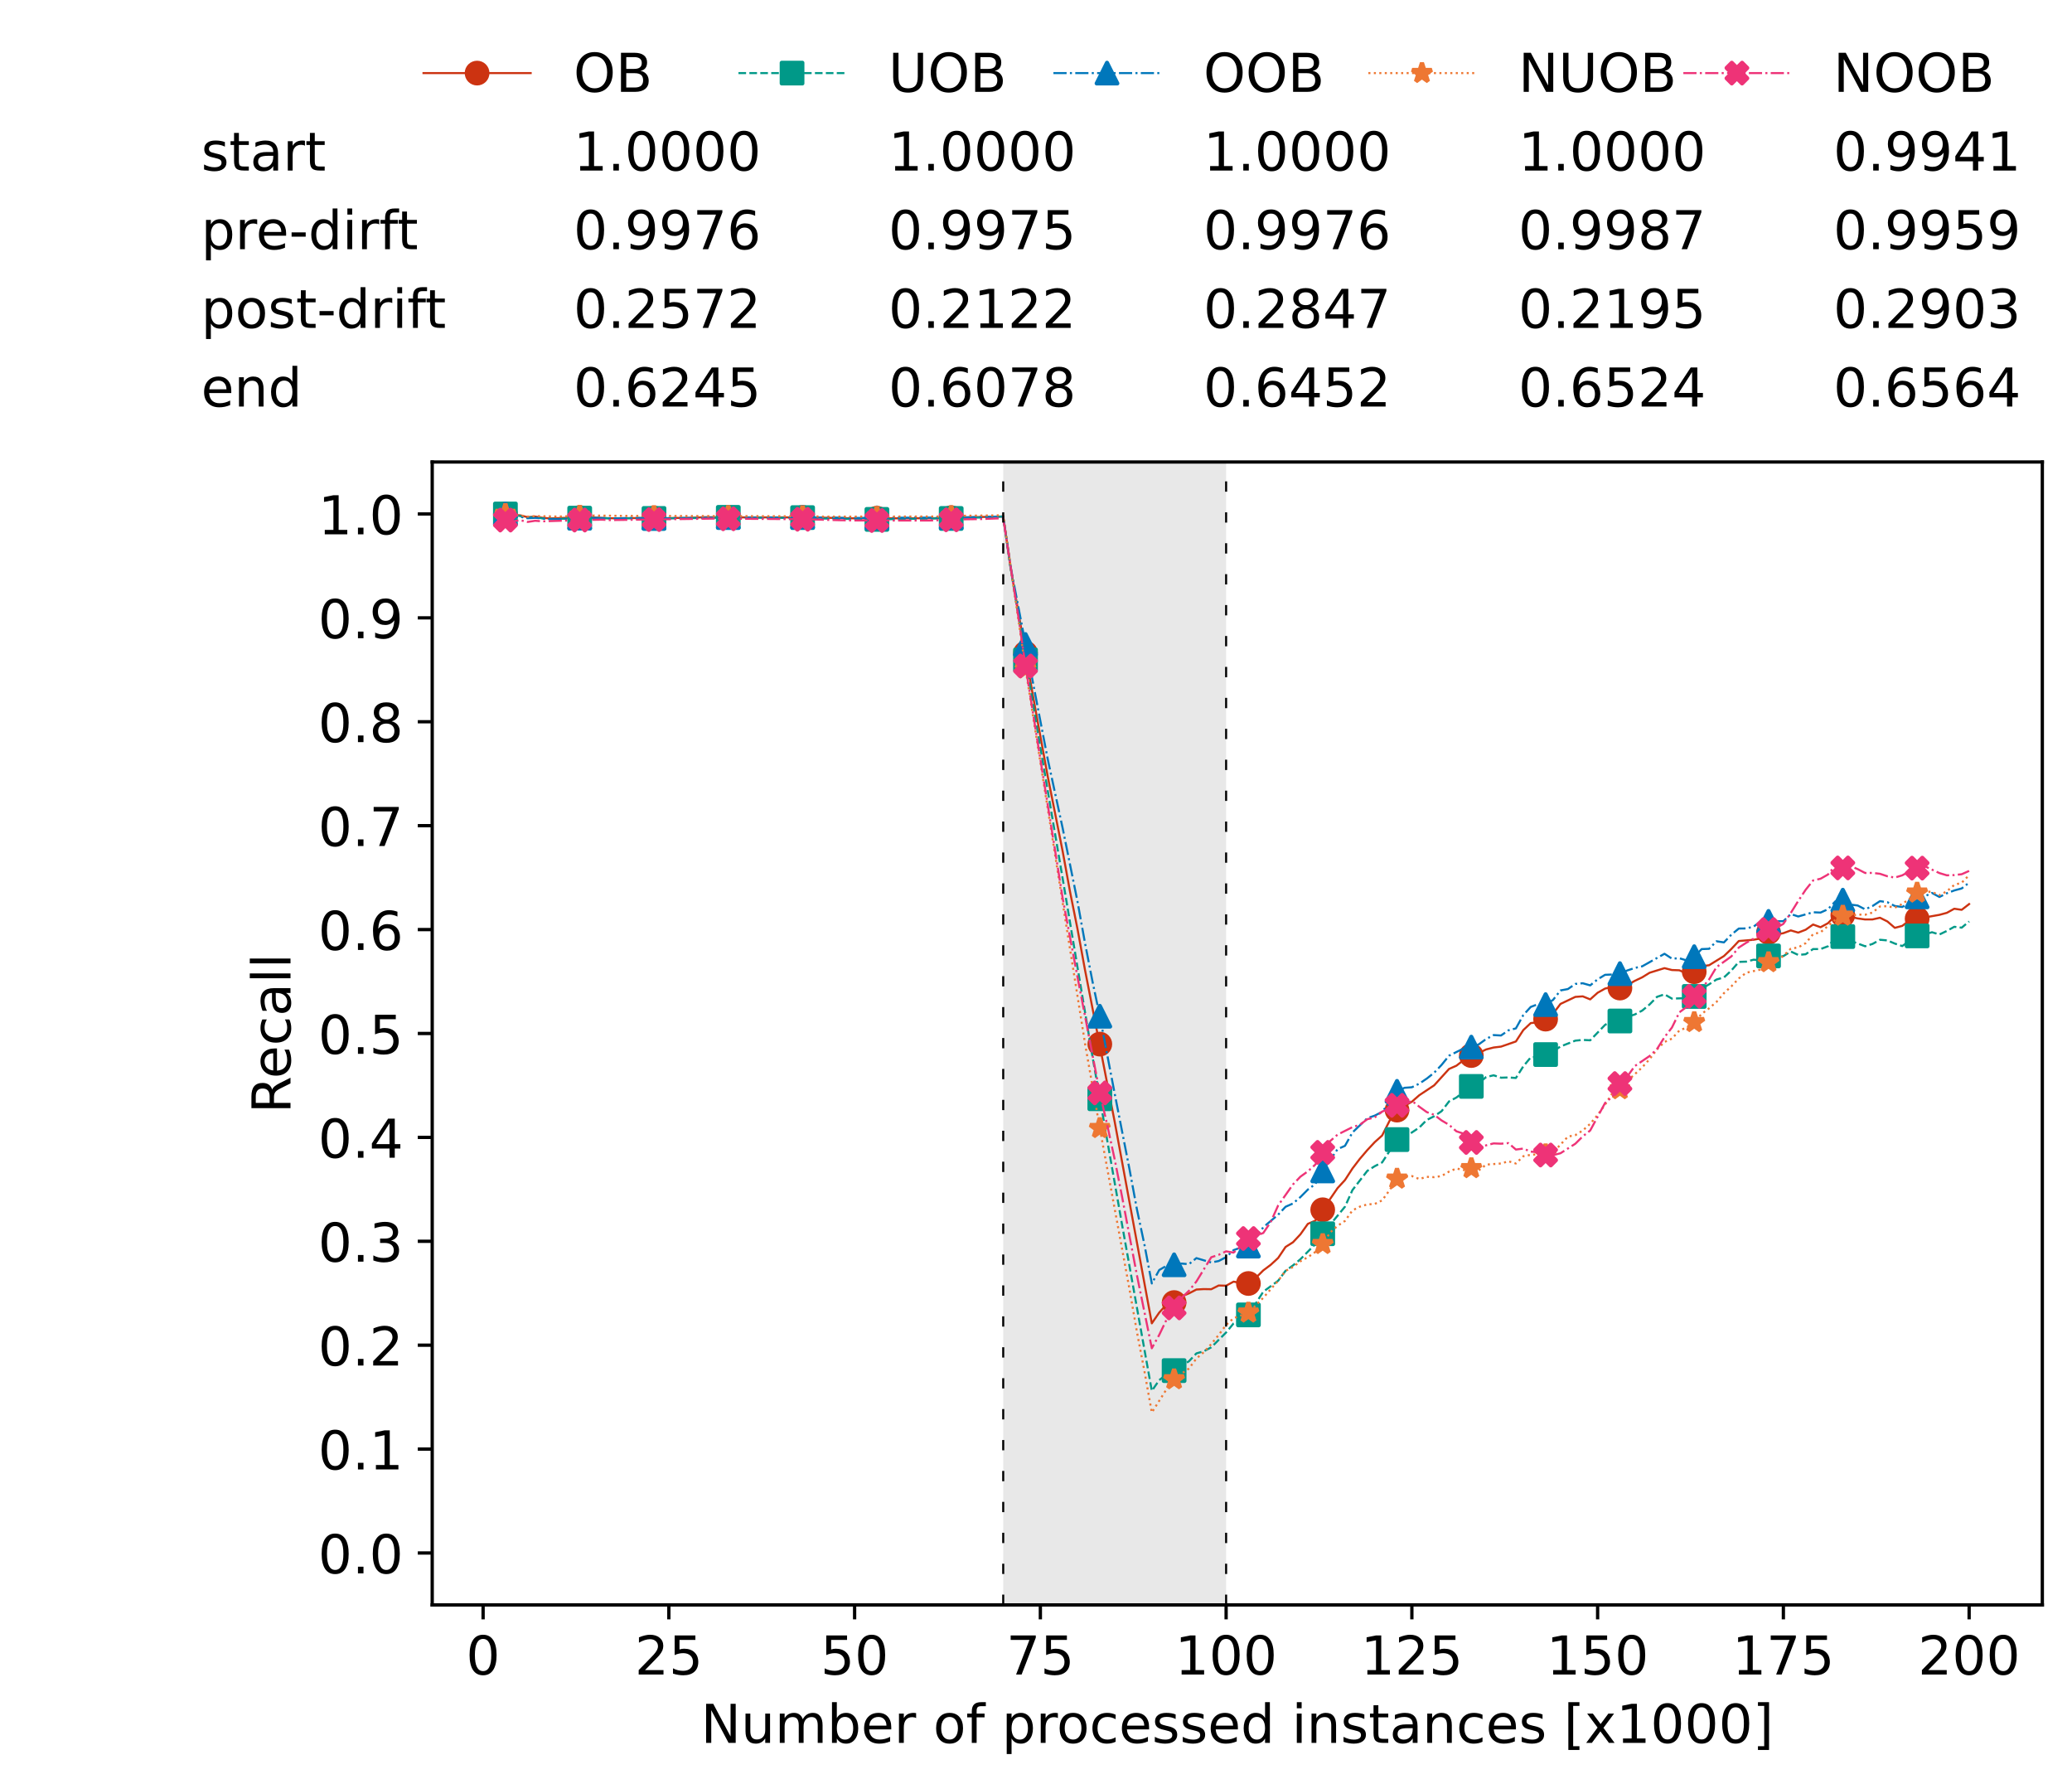 <?xml version="1.0" encoding="utf-8" standalone="no"?>
<!DOCTYPE svg PUBLIC "-//W3C//DTD SVG 1.1//EN"
  "http://www.w3.org/Graphics/SVG/1.1/DTD/svg11.dtd">
<!-- Created with matplotlib (https://matplotlib.org/) -->
<svg height="432.615pt" version="1.1" viewBox="0 0 502.65 432.615" width="502.65pt" xmlns="http://www.w3.org/2000/svg" xmlns:xlink="http://www.w3.org/1999/xlink">
 <defs>
  <style type="text/css">*{stroke-linecap:butt;stroke-linejoin:round;}</style>
 </defs>
 <g id="figure_1">
  <g id="patch_1">
   <path d="M 0 432.615 
L 502.65 432.615 
L 502.65 0 
L 0 0 
z
" style="fill:#ffffff;"/>
  </g>
  <g id="axes_1">
   <g id="patch_2">
    <path d="M 104.85 389.252 
L 495.45 389.252 
L 495.45 112.052 
L 104.85 112.052 
z
" style="fill:#ffffff;"/>
   </g>
   <g id="patch_3">
    <path clip-path="url(#p35e0e8c3e0)" d="M 297.446 389.252 
L 297.446 112.052 
L 243.372 112.052 
L 243.372 389.252 
z
" style="fill:#d3d3d3;opacity:0.5;"/>
   </g>
   <g id="matplotlib.axis_1">
    <g id="xtick_1">
     <g id="line2d_1">
      <defs>
       <path d="M 0 0 
L 0 3.5 
" id="m61a05e9662" style="stroke:#000000;stroke-width:0.8;"/>
      </defs>
      <g>
       <use style="stroke:#000000;stroke-width:0.8;" x="117.197" xlink:href="#m61a05e9662" y="389.252"/>
      </g>
     </g>
     <g id="text_1">
      <!-- 0 -->
      <g transform="translate(113.061 406.13)scale(0.13 -0.13)">
       <defs>
        <path d="M 31.781 66.406 
Q 24.172 66.406 20.328 58.906 
Q 16.5 51.422 16.5 36.375 
Q 16.5 21.391 20.328 13.891 
Q 24.172 6.391 31.781 6.391 
Q 39.453 6.391 43.281 13.891 
Q 47.125 21.391 47.125 36.375 
Q 47.125 51.422 43.281 58.906 
Q 39.453 66.406 31.781 66.406 
z
M 31.781 74.219 
Q 44.047 74.219 50.516 64.516 
Q 56.984 54.828 56.984 36.375 
Q 56.984 17.969 50.516 8.266 
Q 44.047 -1.422 31.781 -1.422 
Q 19.531 -1.422 13.062 8.266 
Q 6.594 17.969 6.594 36.375 
Q 6.594 54.828 13.062 64.516 
Q 19.531 74.219 31.781 74.219 
z
" id="DejaVuSans-48"/>
       </defs>
       <use xlink:href="#DejaVuSans-48"/>
      </g>
     </g>
    </g>
    <g id="xtick_2">
     <g id="line2d_2">
      <g>
       <use style="stroke:#000000;stroke-width:0.8;" x="162.259" xlink:href="#m61a05e9662" y="389.252"/>
      </g>
     </g>
     <g id="text_2">
      <!-- 25 -->
      <g transform="translate(153.988 406.13)scale(0.13 -0.13)">
       <defs>
        <path d="M 19.188 8.297 
L 53.609 8.297 
L 53.609 0 
L 7.328 0 
L 7.328 8.297 
Q 12.938 14.109 22.625 23.891 
Q 32.328 33.688 34.812 36.531 
Q 39.547 41.844 41.422 45.531 
Q 43.312 49.219 43.312 52.781 
Q 43.312 58.594 39.234 62.25 
Q 35.156 65.922 28.609 65.922 
Q 23.969 65.922 18.812 64.312 
Q 13.672 62.703 7.812 59.422 
L 7.812 69.391 
Q 13.766 71.781 18.938 73 
Q 24.125 74.219 28.422 74.219 
Q 39.75 74.219 46.484 68.547 
Q 53.219 62.891 53.219 53.422 
Q 53.219 48.922 51.531 44.891 
Q 49.859 40.875 45.406 35.406 
Q 44.188 33.984 37.641 27.219 
Q 31.109 20.453 19.188 8.297 
z
" id="DejaVuSans-50"/>
        <path d="M 10.797 72.906 
L 49.516 72.906 
L 49.516 64.594 
L 19.828 64.594 
L 19.828 46.734 
Q 21.969 47.469 24.109 47.828 
Q 26.266 48.188 28.422 48.188 
Q 40.625 48.188 47.75 41.5 
Q 54.891 34.812 54.891 23.391 
Q 54.891 11.625 47.562 5.094 
Q 40.234 -1.422 26.906 -1.422 
Q 22.312 -1.422 17.547 -0.641 
Q 12.797 0.141 7.719 1.703 
L 7.719 11.625 
Q 12.109 9.234 16.797 8.062 
Q 21.484 6.891 26.703 6.891 
Q 35.156 6.891 40.078 11.328 
Q 45.016 15.766 45.016 23.391 
Q 45.016 31 40.078 35.438 
Q 35.156 39.891 26.703 39.891 
Q 22.75 39.891 18.812 39.016 
Q 14.891 38.141 10.797 36.281 
z
" id="DejaVuSans-53"/>
       </defs>
       <use xlink:href="#DejaVuSans-50"/>
       <use x="63.623" xlink:href="#DejaVuSans-53"/>
      </g>
     </g>
    </g>
    <g id="xtick_3">
     <g id="line2d_3">
      <g>
       <use style="stroke:#000000;stroke-width:0.8;" x="207.322" xlink:href="#m61a05e9662" y="389.252"/>
      </g>
     </g>
     <g id="text_3">
      <!-- 50 -->
      <g transform="translate(199.05 406.13)scale(0.13 -0.13)">
       <use xlink:href="#DejaVuSans-53"/>
       <use x="63.623" xlink:href="#DejaVuSans-48"/>
      </g>
     </g>
    </g>
    <g id="xtick_4">
     <g id="line2d_4">
      <g>
       <use style="stroke:#000000;stroke-width:0.8;" x="252.384" xlink:href="#m61a05e9662" y="389.252"/>
      </g>
     </g>
     <g id="text_4">
      <!-- 75 -->
      <g transform="translate(244.113 406.13)scale(0.13 -0.13)">
       <defs>
        <path d="M 8.203 72.906 
L 55.078 72.906 
L 55.078 68.703 
L 28.609 0 
L 18.312 0 
L 43.219 64.594 
L 8.203 64.594 
z
" id="DejaVuSans-55"/>
       </defs>
       <use xlink:href="#DejaVuSans-55"/>
       <use x="63.623" xlink:href="#DejaVuSans-53"/>
      </g>
     </g>
    </g>
    <g id="xtick_5">
     <g id="line2d_5">
      <g>
       <use style="stroke:#000000;stroke-width:0.8;" x="297.446" xlink:href="#m61a05e9662" y="389.252"/>
      </g>
     </g>
     <g id="text_5">
      <!-- 100 -->
      <g transform="translate(285.039 406.13)scale(0.13 -0.13)">
       <defs>
        <path d="M 12.406 8.297 
L 28.516 8.297 
L 28.516 63.922 
L 10.984 60.406 
L 10.984 69.391 
L 28.422 72.906 
L 38.281 72.906 
L 38.281 8.297 
L 54.391 8.297 
L 54.391 0 
L 12.406 0 
z
" id="DejaVuSans-49"/>
       </defs>
       <use xlink:href="#DejaVuSans-49"/>
       <use x="63.623" xlink:href="#DejaVuSans-48"/>
       <use x="127.246" xlink:href="#DejaVuSans-48"/>
      </g>
     </g>
    </g>
    <g id="xtick_6">
     <g id="line2d_6">
      <g>
       <use style="stroke:#000000;stroke-width:0.8;" x="342.509" xlink:href="#m61a05e9662" y="389.252"/>
      </g>
     </g>
     <g id="text_6">
      <!-- 125 -->
      <g transform="translate(330.102 406.13)scale(0.13 -0.13)">
       <use xlink:href="#DejaVuSans-49"/>
       <use x="63.623" xlink:href="#DejaVuSans-50"/>
       <use x="127.246" xlink:href="#DejaVuSans-53"/>
      </g>
     </g>
    </g>
    <g id="xtick_7">
     <g id="line2d_7">
      <g>
       <use style="stroke:#000000;stroke-width:0.8;" x="387.571" xlink:href="#m61a05e9662" y="389.252"/>
      </g>
     </g>
     <g id="text_7">
      <!-- 150 -->
      <g transform="translate(375.164 406.13)scale(0.13 -0.13)">
       <use xlink:href="#DejaVuSans-49"/>
       <use x="63.623" xlink:href="#DejaVuSans-53"/>
       <use x="127.246" xlink:href="#DejaVuSans-48"/>
      </g>
     </g>
    </g>
    <g id="xtick_8">
     <g id="line2d_8">
      <g>
       <use style="stroke:#000000;stroke-width:0.8;" x="432.633" xlink:href="#m61a05e9662" y="389.252"/>
      </g>
     </g>
     <g id="text_8">
      <!-- 175 -->
      <g transform="translate(420.226 406.13)scale(0.13 -0.13)">
       <use xlink:href="#DejaVuSans-49"/>
       <use x="63.623" xlink:href="#DejaVuSans-55"/>
       <use x="127.246" xlink:href="#DejaVuSans-53"/>
      </g>
     </g>
    </g>
    <g id="xtick_9">
     <g id="line2d_9">
      <g>
       <use style="stroke:#000000;stroke-width:0.8;" x="477.695" xlink:href="#m61a05e9662" y="389.252"/>
      </g>
     </g>
     <g id="text_9">
      <!-- 200 -->
      <g transform="translate(465.289 406.13)scale(0.13 -0.13)">
       <use xlink:href="#DejaVuSans-50"/>
       <use x="63.623" xlink:href="#DejaVuSans-48"/>
       <use x="127.246" xlink:href="#DejaVuSans-48"/>
      </g>
     </g>
    </g>
    <g id="text_10">
     <!-- Number of processed instances [x1000] -->
     <g transform="translate(170.025 422.711)scale(0.13 -0.13)">
      <defs>
       <path d="M 9.812 72.906 
L 23.094 72.906 
L 55.422 11.922 
L 55.422 72.906 
L 64.984 72.906 
L 64.984 0 
L 51.703 0 
L 19.391 60.984 
L 19.391 0 
L 9.812 0 
z
" id="DejaVuSans-78"/>
       <path d="M 8.5 21.578 
L 8.5 54.688 
L 17.484 54.688 
L 17.484 21.922 
Q 17.484 14.156 20.5 10.266 
Q 23.531 6.391 29.594 6.391 
Q 36.859 6.391 41.078 11.031 
Q 45.312 15.672 45.312 23.688 
L 45.312 54.688 
L 54.297 54.688 
L 54.297 0 
L 45.312 0 
L 45.312 8.406 
Q 42.047 3.422 37.719 1 
Q 33.406 -1.422 27.688 -1.422 
Q 18.266 -1.422 13.375 4.438 
Q 8.5 10.297 8.5 21.578 
z
M 31.109 56 
z
" id="DejaVuSans-117"/>
       <path d="M 52 44.188 
Q 55.375 50.25 60.062 53.125 
Q 64.75 56 71.094 56 
Q 79.641 56 84.281 50.016 
Q 88.922 44.047 88.922 33.016 
L 88.922 0 
L 79.891 0 
L 79.891 32.719 
Q 79.891 40.578 77.094 44.375 
Q 74.312 48.188 68.609 48.188 
Q 61.625 48.188 57.562 43.547 
Q 53.516 38.922 53.516 30.906 
L 53.516 0 
L 44.484 0 
L 44.484 32.719 
Q 44.484 40.625 41.703 44.406 
Q 38.922 48.188 33.109 48.188 
Q 26.219 48.188 22.156 43.531 
Q 18.109 38.875 18.109 30.906 
L 18.109 0 
L 9.078 0 
L 9.078 54.688 
L 18.109 54.688 
L 18.109 46.188 
Q 21.188 51.219 25.484 53.609 
Q 29.781 56 35.688 56 
Q 41.656 56 45.828 52.969 
Q 50 49.953 52 44.188 
z
" id="DejaVuSans-109"/>
       <path d="M 48.688 27.297 
Q 48.688 37.203 44.609 42.844 
Q 40.531 48.484 33.406 48.484 
Q 26.266 48.484 22.188 42.844 
Q 18.109 37.203 18.109 27.297 
Q 18.109 17.391 22.188 11.75 
Q 26.266 6.109 33.406 6.109 
Q 40.531 6.109 44.609 11.75 
Q 48.688 17.391 48.688 27.297 
z
M 18.109 46.391 
Q 20.953 51.266 25.266 53.625 
Q 29.594 56 35.594 56 
Q 45.562 56 51.781 48.094 
Q 58.016 40.188 58.016 27.297 
Q 58.016 14.406 51.781 6.484 
Q 45.562 -1.422 35.594 -1.422 
Q 29.594 -1.422 25.266 0.953 
Q 20.953 3.328 18.109 8.203 
L 18.109 0 
L 9.078 0 
L 9.078 75.984 
L 18.109 75.984 
z
" id="DejaVuSans-98"/>
       <path d="M 56.203 29.594 
L 56.203 25.203 
L 14.891 25.203 
Q 15.484 15.922 20.484 11.062 
Q 25.484 6.203 34.422 6.203 
Q 39.594 6.203 44.453 7.469 
Q 49.312 8.734 54.109 11.281 
L 54.109 2.781 
Q 49.266 0.734 44.188 -0.344 
Q 39.109 -1.422 33.891 -1.422 
Q 20.797 -1.422 13.156 6.188 
Q 5.516 13.812 5.516 26.812 
Q 5.516 40.234 12.766 48.109 
Q 20.016 56 32.328 56 
Q 43.359 56 49.781 48.891 
Q 56.203 41.797 56.203 29.594 
z
M 47.219 32.234 
Q 47.125 39.594 43.094 43.984 
Q 39.062 48.391 32.422 48.391 
Q 24.906 48.391 20.391 44.141 
Q 15.875 39.891 15.188 32.172 
z
" id="DejaVuSans-101"/>
       <path d="M 41.109 46.297 
Q 39.594 47.172 37.812 47.578 
Q 36.031 48 33.891 48 
Q 26.266 48 22.188 43.047 
Q 18.109 38.094 18.109 28.812 
L 18.109 0 
L 9.078 0 
L 9.078 54.688 
L 18.109 54.688 
L 18.109 46.188 
Q 20.953 51.172 25.484 53.578 
Q 30.031 56 36.531 56 
Q 37.453 56 38.578 55.875 
Q 39.703 55.766 41.062 55.516 
z
" id="DejaVuSans-114"/>
       <path id="DejaVuSans-32"/>
       <path d="M 30.609 48.391 
Q 23.391 48.391 19.188 42.75 
Q 14.984 37.109 14.984 27.297 
Q 14.984 17.484 19.156 11.844 
Q 23.344 6.203 30.609 6.203 
Q 37.797 6.203 41.984 11.859 
Q 46.188 17.531 46.188 27.297 
Q 46.188 37.016 41.984 42.703 
Q 37.797 48.391 30.609 48.391 
z
M 30.609 56 
Q 42.328 56 49.016 48.375 
Q 55.719 40.766 55.719 27.297 
Q 55.719 13.875 49.016 6.219 
Q 42.328 -1.422 30.609 -1.422 
Q 18.844 -1.422 12.172 6.219 
Q 5.516 13.875 5.516 27.297 
Q 5.516 40.766 12.172 48.375 
Q 18.844 56 30.609 56 
z
" id="DejaVuSans-111"/>
       <path d="M 37.109 75.984 
L 37.109 68.5 
L 28.516 68.5 
Q 23.688 68.5 21.797 66.547 
Q 19.922 64.594 19.922 59.516 
L 19.922 54.688 
L 34.719 54.688 
L 34.719 47.703 
L 19.922 47.703 
L 19.922 0 
L 10.891 0 
L 10.891 47.703 
L 2.297 47.703 
L 2.297 54.688 
L 10.891 54.688 
L 10.891 58.5 
Q 10.891 67.625 15.141 71.797 
Q 19.391 75.984 28.609 75.984 
z
" id="DejaVuSans-102"/>
       <path d="M 18.109 8.203 
L 18.109 -20.797 
L 9.078 -20.797 
L 9.078 54.688 
L 18.109 54.688 
L 18.109 46.391 
Q 20.953 51.266 25.266 53.625 
Q 29.594 56 35.594 56 
Q 45.562 56 51.781 48.094 
Q 58.016 40.188 58.016 27.297 
Q 58.016 14.406 51.781 6.484 
Q 45.562 -1.422 35.594 -1.422 
Q 29.594 -1.422 25.266 0.953 
Q 20.953 3.328 18.109 8.203 
z
M 48.688 27.297 
Q 48.688 37.203 44.609 42.844 
Q 40.531 48.484 33.406 48.484 
Q 26.266 48.484 22.188 42.844 
Q 18.109 37.203 18.109 27.297 
Q 18.109 17.391 22.188 11.75 
Q 26.266 6.109 33.406 6.109 
Q 40.531 6.109 44.609 11.75 
Q 48.688 17.391 48.688 27.297 
z
" id="DejaVuSans-112"/>
       <path d="M 48.781 52.594 
L 48.781 44.188 
Q 44.969 46.297 41.141 47.344 
Q 37.312 48.391 33.406 48.391 
Q 24.656 48.391 19.812 42.844 
Q 14.984 37.312 14.984 27.297 
Q 14.984 17.281 19.812 11.734 
Q 24.656 6.203 33.406 6.203 
Q 37.312 6.203 41.141 7.25 
Q 44.969 8.297 48.781 10.406 
L 48.781 2.094 
Q 45.016 0.344 40.984 -0.531 
Q 36.969 -1.422 32.422 -1.422 
Q 20.062 -1.422 12.781 6.344 
Q 5.516 14.109 5.516 27.297 
Q 5.516 40.672 12.859 48.328 
Q 20.219 56 33.016 56 
Q 37.156 56 41.109 55.141 
Q 45.062 54.297 48.781 52.594 
z
" id="DejaVuSans-99"/>
       <path d="M 44.281 53.078 
L 44.281 44.578 
Q 40.484 46.531 36.375 47.5 
Q 32.281 48.484 27.875 48.484 
Q 21.188 48.484 17.844 46.438 
Q 14.5 44.391 14.5 40.281 
Q 14.5 37.156 16.891 35.375 
Q 19.281 33.594 26.516 31.984 
L 29.594 31.297 
Q 39.156 29.25 43.188 25.516 
Q 47.219 21.781 47.219 15.094 
Q 47.219 7.469 41.188 3.016 
Q 35.156 -1.422 24.609 -1.422 
Q 20.219 -1.422 15.453 -0.562 
Q 10.688 0.297 5.422 2 
L 5.422 11.281 
Q 10.406 8.688 15.234 7.391 
Q 20.062 6.109 24.812 6.109 
Q 31.156 6.109 34.562 8.281 
Q 37.984 10.453 37.984 14.406 
Q 37.984 18.062 35.516 20.016 
Q 33.062 21.969 24.703 23.781 
L 21.578 24.516 
Q 13.234 26.266 9.516 29.906 
Q 5.812 33.547 5.812 39.891 
Q 5.812 47.609 11.281 51.797 
Q 16.75 56 26.812 56 
Q 31.781 56 36.172 55.266 
Q 40.578 54.547 44.281 53.078 
z
" id="DejaVuSans-115"/>
       <path d="M 45.406 46.391 
L 45.406 75.984 
L 54.391 75.984 
L 54.391 0 
L 45.406 0 
L 45.406 8.203 
Q 42.578 3.328 38.25 0.953 
Q 33.938 -1.422 27.875 -1.422 
Q 17.969 -1.422 11.734 6.484 
Q 5.516 14.406 5.516 27.297 
Q 5.516 40.188 11.734 48.094 
Q 17.969 56 27.875 56 
Q 33.938 56 38.25 53.625 
Q 42.578 51.266 45.406 46.391 
z
M 14.797 27.297 
Q 14.797 17.391 18.875 11.75 
Q 22.953 6.109 30.078 6.109 
Q 37.203 6.109 41.297 11.75 
Q 45.406 17.391 45.406 27.297 
Q 45.406 37.203 41.297 42.844 
Q 37.203 48.484 30.078 48.484 
Q 22.953 48.484 18.875 42.844 
Q 14.797 37.203 14.797 27.297 
z
" id="DejaVuSans-100"/>
       <path d="M 9.422 54.688 
L 18.406 54.688 
L 18.406 0 
L 9.422 0 
z
M 9.422 75.984 
L 18.406 75.984 
L 18.406 64.594 
L 9.422 64.594 
z
" id="DejaVuSans-105"/>
       <path d="M 54.891 33.016 
L 54.891 0 
L 45.906 0 
L 45.906 32.719 
Q 45.906 40.484 42.875 44.328 
Q 39.844 48.188 33.797 48.188 
Q 26.516 48.188 22.312 43.547 
Q 18.109 38.922 18.109 30.906 
L 18.109 0 
L 9.078 0 
L 9.078 54.688 
L 18.109 54.688 
L 18.109 46.188 
Q 21.344 51.125 25.703 53.562 
Q 30.078 56 35.797 56 
Q 45.219 56 50.047 50.172 
Q 54.891 44.344 54.891 33.016 
z
" id="DejaVuSans-110"/>
       <path d="M 18.312 70.219 
L 18.312 54.688 
L 36.812 54.688 
L 36.812 47.703 
L 18.312 47.703 
L 18.312 18.016 
Q 18.312 11.328 20.141 9.422 
Q 21.969 7.516 27.594 7.516 
L 36.812 7.516 
L 36.812 0 
L 27.594 0 
Q 17.188 0 13.234 3.875 
Q 9.281 7.766 9.281 18.016 
L 9.281 47.703 
L 2.688 47.703 
L 2.688 54.688 
L 9.281 54.688 
L 9.281 70.219 
z
" id="DejaVuSans-116"/>
       <path d="M 34.281 27.484 
Q 23.391 27.484 19.188 25 
Q 14.984 22.516 14.984 16.5 
Q 14.984 11.719 18.141 8.906 
Q 21.297 6.109 26.703 6.109 
Q 34.188 6.109 38.703 11.406 
Q 43.219 16.703 43.219 25.484 
L 43.219 27.484 
z
M 52.203 31.203 
L 52.203 0 
L 43.219 0 
L 43.219 8.297 
Q 40.141 3.328 35.547 0.953 
Q 30.953 -1.422 24.312 -1.422 
Q 15.922 -1.422 10.953 3.297 
Q 6 8.016 6 15.922 
Q 6 25.141 12.172 29.828 
Q 18.359 34.516 30.609 34.516 
L 43.219 34.516 
L 43.219 35.406 
Q 43.219 41.609 39.141 45 
Q 35.062 48.391 27.688 48.391 
Q 23 48.391 18.547 47.266 
Q 14.109 46.141 10.016 43.891 
L 10.016 52.203 
Q 14.938 54.109 19.578 55.047 
Q 24.219 56 28.609 56 
Q 40.484 56 46.344 49.844 
Q 52.203 43.703 52.203 31.203 
z
" id="DejaVuSans-97"/>
       <path d="M 8.594 75.984 
L 29.297 75.984 
L 29.297 69 
L 17.578 69 
L 17.578 -6.203 
L 29.297 -6.203 
L 29.297 -13.188 
L 8.594 -13.188 
z
" id="DejaVuSans-91"/>
       <path d="M 54.891 54.688 
L 35.109 28.078 
L 55.906 0 
L 45.312 0 
L 29.391 21.484 
L 13.484 0 
L 2.875 0 
L 24.125 28.609 
L 4.688 54.688 
L 15.281 54.688 
L 29.781 35.203 
L 44.281 54.688 
z
" id="DejaVuSans-120"/>
       <path d="M 30.422 75.984 
L 30.422 -13.188 
L 9.719 -13.188 
L 9.719 -6.203 
L 21.391 -6.203 
L 21.391 69 
L 9.719 69 
L 9.719 75.984 
z
" id="DejaVuSans-93"/>
      </defs>
      <use xlink:href="#DejaVuSans-78"/>
      <use x="74.805" xlink:href="#DejaVuSans-117"/>
      <use x="138.184" xlink:href="#DejaVuSans-109"/>
      <use x="235.596" xlink:href="#DejaVuSans-98"/>
      <use x="299.072" xlink:href="#DejaVuSans-101"/>
      <use x="360.596" xlink:href="#DejaVuSans-114"/>
      <use x="401.709" xlink:href="#DejaVuSans-32"/>
      <use x="433.496" xlink:href="#DejaVuSans-111"/>
      <use x="494.678" xlink:href="#DejaVuSans-102"/>
      <use x="529.883" xlink:href="#DejaVuSans-32"/>
      <use x="561.67" xlink:href="#DejaVuSans-112"/>
      <use x="625.146" xlink:href="#DejaVuSans-114"/>
      <use x="664.01" xlink:href="#DejaVuSans-111"/>
      <use x="725.191" xlink:href="#DejaVuSans-99"/>
      <use x="780.172" xlink:href="#DejaVuSans-101"/>
      <use x="841.695" xlink:href="#DejaVuSans-115"/>
      <use x="893.795" xlink:href="#DejaVuSans-115"/>
      <use x="945.895" xlink:href="#DejaVuSans-101"/>
      <use x="1007.418" xlink:href="#DejaVuSans-100"/>
      <use x="1070.895" xlink:href="#DejaVuSans-32"/>
      <use x="1102.682" xlink:href="#DejaVuSans-105"/>
      <use x="1130.465" xlink:href="#DejaVuSans-110"/>
      <use x="1193.844" xlink:href="#DejaVuSans-115"/>
      <use x="1245.943" xlink:href="#DejaVuSans-116"/>
      <use x="1285.152" xlink:href="#DejaVuSans-97"/>
      <use x="1346.432" xlink:href="#DejaVuSans-110"/>
      <use x="1409.811" xlink:href="#DejaVuSans-99"/>
      <use x="1464.791" xlink:href="#DejaVuSans-101"/>
      <use x="1526.314" xlink:href="#DejaVuSans-115"/>
      <use x="1578.414" xlink:href="#DejaVuSans-32"/>
      <use x="1610.201" xlink:href="#DejaVuSans-91"/>
      <use x="1649.215" xlink:href="#DejaVuSans-120"/>
      <use x="1708.395" xlink:href="#DejaVuSans-49"/>
      <use x="1772.018" xlink:href="#DejaVuSans-48"/>
      <use x="1835.641" xlink:href="#DejaVuSans-48"/>
      <use x="1899.264" xlink:href="#DejaVuSans-48"/>
      <use x="1962.887" xlink:href="#DejaVuSans-93"/>
     </g>
    </g>
   </g>
   <g id="matplotlib.axis_2">
    <g id="ytick_1">
     <g id="line2d_10">
      <defs>
       <path d="M 0 0 
L -3.5 0 
" id="mbb8d2e8fb9" style="stroke:#000000;stroke-width:0.8;"/>
      </defs>
      <g>
       <use style="stroke:#000000;stroke-width:0.8;" x="104.85" xlink:href="#mbb8d2e8fb9" y="376.652"/>
      </g>
     </g>
     <g id="text_11">
      <!-- 0.0 -->
      <g transform="translate(77.176 381.591)scale(0.13 -0.13)">
       <defs>
        <path d="M 10.688 12.406 
L 21 12.406 
L 21 0 
L 10.688 0 
z
" id="DejaVuSans-46"/>
       </defs>
       <use xlink:href="#DejaVuSans-48"/>
       <use x="63.623" xlink:href="#DejaVuSans-46"/>
       <use x="95.41" xlink:href="#DejaVuSans-48"/>
      </g>
     </g>
    </g>
    <g id="ytick_2">
     <g id="line2d_11">
      <g>
       <use style="stroke:#000000;stroke-width:0.8;" x="104.85" xlink:href="#mbb8d2e8fb9" y="351.452"/>
      </g>
     </g>
     <g id="text_12">
      <!-- 0.1 -->
      <g transform="translate(77.176 356.391)scale(0.13 -0.13)">
       <use xlink:href="#DejaVuSans-48"/>
       <use x="63.623" xlink:href="#DejaVuSans-46"/>
       <use x="95.41" xlink:href="#DejaVuSans-49"/>
      </g>
     </g>
    </g>
    <g id="ytick_3">
     <g id="line2d_12">
      <g>
       <use style="stroke:#000000;stroke-width:0.8;" x="104.85" xlink:href="#mbb8d2e8fb9" y="326.252"/>
      </g>
     </g>
     <g id="text_13">
      <!-- 0.2 -->
      <g transform="translate(77.176 331.191)scale(0.13 -0.13)">
       <use xlink:href="#DejaVuSans-48"/>
       <use x="63.623" xlink:href="#DejaVuSans-46"/>
       <use x="95.41" xlink:href="#DejaVuSans-50"/>
      </g>
     </g>
    </g>
    <g id="ytick_4">
     <g id="line2d_13">
      <g>
       <use style="stroke:#000000;stroke-width:0.8;" x="104.85" xlink:href="#mbb8d2e8fb9" y="301.052"/>
      </g>
     </g>
     <g id="text_14">
      <!-- 0.3 -->
      <g transform="translate(77.176 305.991)scale(0.13 -0.13)">
       <defs>
        <path d="M 40.578 39.312 
Q 47.656 37.797 51.625 33 
Q 55.609 28.219 55.609 21.188 
Q 55.609 10.406 48.188 4.484 
Q 40.766 -1.422 27.094 -1.422 
Q 22.516 -1.422 17.656 -0.516 
Q 12.797 0.391 7.625 2.203 
L 7.625 11.719 
Q 11.719 9.328 16.594 8.109 
Q 21.484 6.891 26.812 6.891 
Q 36.078 6.891 40.938 10.547 
Q 45.797 14.203 45.797 21.188 
Q 45.797 27.641 41.281 31.266 
Q 36.766 34.906 28.719 34.906 
L 20.219 34.906 
L 20.219 43.016 
L 29.109 43.016 
Q 36.375 43.016 40.234 45.922 
Q 44.094 48.828 44.094 54.297 
Q 44.094 59.906 40.109 62.906 
Q 36.141 65.922 28.719 65.922 
Q 24.656 65.922 20.016 65.031 
Q 15.375 64.156 9.812 62.312 
L 9.812 71.094 
Q 15.438 72.656 20.344 73.438 
Q 25.25 74.219 29.594 74.219 
Q 40.828 74.219 47.359 69.109 
Q 53.906 64.016 53.906 55.328 
Q 53.906 49.266 50.438 45.094 
Q 46.969 40.922 40.578 39.312 
z
" id="DejaVuSans-51"/>
       </defs>
       <use xlink:href="#DejaVuSans-48"/>
       <use x="63.623" xlink:href="#DejaVuSans-46"/>
       <use x="95.41" xlink:href="#DejaVuSans-51"/>
      </g>
     </g>
    </g>
    <g id="ytick_5">
     <g id="line2d_14">
      <g>
       <use style="stroke:#000000;stroke-width:0.8;" x="104.85" xlink:href="#mbb8d2e8fb9" y="275.852"/>
      </g>
     </g>
     <g id="text_15">
      <!-- 0.4 -->
      <g transform="translate(77.176 280.791)scale(0.13 -0.13)">
       <defs>
        <path d="M 37.797 64.312 
L 12.891 25.391 
L 37.797 25.391 
z
M 35.203 72.906 
L 47.609 72.906 
L 47.609 25.391 
L 58.016 25.391 
L 58.016 17.188 
L 47.609 17.188 
L 47.609 0 
L 37.797 0 
L 37.797 17.188 
L 4.891 17.188 
L 4.891 26.703 
z
" id="DejaVuSans-52"/>
       </defs>
       <use xlink:href="#DejaVuSans-48"/>
       <use x="63.623" xlink:href="#DejaVuSans-46"/>
       <use x="95.41" xlink:href="#DejaVuSans-52"/>
      </g>
     </g>
    </g>
    <g id="ytick_6">
     <g id="line2d_15">
      <g>
       <use style="stroke:#000000;stroke-width:0.8;" x="104.85" xlink:href="#mbb8d2e8fb9" y="250.652"/>
      </g>
     </g>
     <g id="text_16">
      <!-- 0.5 -->
      <g transform="translate(77.176 255.591)scale(0.13 -0.13)">
       <use xlink:href="#DejaVuSans-48"/>
       <use x="63.623" xlink:href="#DejaVuSans-46"/>
       <use x="95.41" xlink:href="#DejaVuSans-53"/>
      </g>
     </g>
    </g>
    <g id="ytick_7">
     <g id="line2d_16">
      <g>
       <use style="stroke:#000000;stroke-width:0.8;" x="104.85" xlink:href="#mbb8d2e8fb9" y="225.452"/>
      </g>
     </g>
     <g id="text_17">
      <!-- 0.6 -->
      <g transform="translate(77.176 230.391)scale(0.13 -0.13)">
       <defs>
        <path d="M 33.016 40.375 
Q 26.375 40.375 22.484 35.828 
Q 18.609 31.297 18.609 23.391 
Q 18.609 15.531 22.484 10.953 
Q 26.375 6.391 33.016 6.391 
Q 39.656 6.391 43.531 10.953 
Q 47.406 15.531 47.406 23.391 
Q 47.406 31.297 43.531 35.828 
Q 39.656 40.375 33.016 40.375 
z
M 52.594 71.297 
L 52.594 62.312 
Q 48.875 64.062 45.094 64.984 
Q 41.312 65.922 37.594 65.922 
Q 27.828 65.922 22.672 59.328 
Q 17.531 52.734 16.797 39.406 
Q 19.672 43.656 24.016 45.922 
Q 28.375 48.188 33.594 48.188 
Q 44.578 48.188 50.953 41.516 
Q 57.328 34.859 57.328 23.391 
Q 57.328 12.156 50.688 5.359 
Q 44.047 -1.422 33.016 -1.422 
Q 20.359 -1.422 13.672 8.266 
Q 6.984 17.969 6.984 36.375 
Q 6.984 53.656 15.188 63.938 
Q 23.391 74.219 37.203 74.219 
Q 40.922 74.219 44.703 73.484 
Q 48.484 72.75 52.594 71.297 
z
" id="DejaVuSans-54"/>
       </defs>
       <use xlink:href="#DejaVuSans-48"/>
       <use x="63.623" xlink:href="#DejaVuSans-46"/>
       <use x="95.41" xlink:href="#DejaVuSans-54"/>
      </g>
     </g>
    </g>
    <g id="ytick_8">
     <g id="line2d_17">
      <g>
       <use style="stroke:#000000;stroke-width:0.8;" x="104.85" xlink:href="#mbb8d2e8fb9" y="200.252"/>
      </g>
     </g>
     <g id="text_18">
      <!-- 0.7 -->
      <g transform="translate(77.176 205.191)scale(0.13 -0.13)">
       <use xlink:href="#DejaVuSans-48"/>
       <use x="63.623" xlink:href="#DejaVuSans-46"/>
       <use x="95.41" xlink:href="#DejaVuSans-55"/>
      </g>
     </g>
    </g>
    <g id="ytick_9">
     <g id="line2d_18">
      <g>
       <use style="stroke:#000000;stroke-width:0.8;" x="104.85" xlink:href="#mbb8d2e8fb9" y="175.052"/>
      </g>
     </g>
     <g id="text_19">
      <!-- 0.8 -->
      <g transform="translate(77.176 179.991)scale(0.13 -0.13)">
       <defs>
        <path d="M 31.781 34.625 
Q 24.75 34.625 20.719 30.859 
Q 16.703 27.094 16.703 20.516 
Q 16.703 13.922 20.719 10.156 
Q 24.75 6.391 31.781 6.391 
Q 38.812 6.391 42.859 10.172 
Q 46.922 13.969 46.922 20.516 
Q 46.922 27.094 42.891 30.859 
Q 38.875 34.625 31.781 34.625 
z
M 21.922 38.812 
Q 15.578 40.375 12.031 44.719 
Q 8.5 49.078 8.5 55.328 
Q 8.5 64.062 14.719 69.141 
Q 20.953 74.219 31.781 74.219 
Q 42.672 74.219 48.875 69.141 
Q 55.078 64.062 55.078 55.328 
Q 55.078 49.078 51.531 44.719 
Q 48 40.375 41.703 38.812 
Q 48.828 37.156 52.797 32.312 
Q 56.781 27.484 56.781 20.516 
Q 56.781 9.906 50.312 4.234 
Q 43.844 -1.422 31.781 -1.422 
Q 19.734 -1.422 13.25 4.234 
Q 6.781 9.906 6.781 20.516 
Q 6.781 27.484 10.781 32.312 
Q 14.797 37.156 21.922 38.812 
z
M 18.312 54.391 
Q 18.312 48.734 21.844 45.562 
Q 25.391 42.391 31.781 42.391 
Q 38.141 42.391 41.719 45.562 
Q 45.312 48.734 45.312 54.391 
Q 45.312 60.062 41.719 63.234 
Q 38.141 66.406 31.781 66.406 
Q 25.391 66.406 21.844 63.234 
Q 18.312 60.062 18.312 54.391 
z
" id="DejaVuSans-56"/>
       </defs>
       <use xlink:href="#DejaVuSans-48"/>
       <use x="63.623" xlink:href="#DejaVuSans-46"/>
       <use x="95.41" xlink:href="#DejaVuSans-56"/>
      </g>
     </g>
    </g>
    <g id="ytick_10">
     <g id="line2d_19">
      <g>
       <use style="stroke:#000000;stroke-width:0.8;" x="104.85" xlink:href="#mbb8d2e8fb9" y="149.852"/>
      </g>
     </g>
     <g id="text_20">
      <!-- 0.9 -->
      <g transform="translate(77.176 154.791)scale(0.13 -0.13)">
       <defs>
        <path d="M 10.984 1.516 
L 10.984 10.5 
Q 14.703 8.734 18.5 7.812 
Q 22.312 6.891 25.984 6.891 
Q 35.75 6.891 40.891 13.453 
Q 46.047 20.016 46.781 33.406 
Q 43.953 29.203 39.594 26.953 
Q 35.25 24.703 29.984 24.703 
Q 19.047 24.703 12.672 31.312 
Q 6.297 37.938 6.297 49.422 
Q 6.297 60.641 12.938 67.422 
Q 19.578 74.219 30.609 74.219 
Q 43.266 74.219 49.922 64.516 
Q 56.594 54.828 56.594 36.375 
Q 56.594 19.141 48.406 8.859 
Q 40.234 -1.422 26.422 -1.422 
Q 22.703 -1.422 18.891 -0.688 
Q 15.094 0.047 10.984 1.516 
z
M 30.609 32.422 
Q 37.25 32.422 41.125 36.953 
Q 45.016 41.5 45.016 49.422 
Q 45.016 57.281 41.125 61.844 
Q 37.25 66.406 30.609 66.406 
Q 23.969 66.406 20.094 61.844 
Q 16.219 57.281 16.219 49.422 
Q 16.219 41.5 20.094 36.953 
Q 23.969 32.422 30.609 32.422 
z
" id="DejaVuSans-57"/>
       </defs>
       <use xlink:href="#DejaVuSans-48"/>
       <use x="63.623" xlink:href="#DejaVuSans-46"/>
       <use x="95.41" xlink:href="#DejaVuSans-57"/>
      </g>
     </g>
    </g>
    <g id="ytick_11">
     <g id="line2d_20">
      <g>
       <use style="stroke:#000000;stroke-width:0.8;" x="104.85" xlink:href="#mbb8d2e8fb9" y="124.652"/>
      </g>
     </g>
     <g id="text_21">
      <!-- 1.0 -->
      <g transform="translate(77.176 129.591)scale(0.13 -0.13)">
       <use xlink:href="#DejaVuSans-49"/>
       <use x="63.623" xlink:href="#DejaVuSans-46"/>
       <use x="95.41" xlink:href="#DejaVuSans-48"/>
      </g>
     </g>
    </g>
    <g id="text_22">
     <!-- Recall -->
     <g transform="translate(70.472 270.044)rotate(-90)scale(0.13 -0.13)">
      <defs>
       <path d="M 44.391 34.188 
Q 47.562 33.109 50.562 29.594 
Q 53.562 26.078 56.594 19.922 
L 66.609 0 
L 56 0 
L 46.688 18.703 
Q 43.062 26.031 39.672 28.422 
Q 36.281 30.812 30.422 30.812 
L 19.672 30.812 
L 19.672 0 
L 9.812 0 
L 9.812 72.906 
L 32.078 72.906 
Q 44.578 72.906 50.734 67.672 
Q 56.891 62.453 56.891 51.906 
Q 56.891 45.016 53.688 40.469 
Q 50.484 35.938 44.391 34.188 
z
M 19.672 64.797 
L 19.672 38.922 
L 32.078 38.922 
Q 39.203 38.922 42.844 42.219 
Q 46.484 45.516 46.484 51.906 
Q 46.484 58.297 42.844 61.547 
Q 39.203 64.797 32.078 64.797 
z
" id="DejaVuSans-82"/>
       <path d="M 9.422 75.984 
L 18.406 75.984 
L 18.406 0 
L 9.422 0 
z
" id="DejaVuSans-108"/>
      </defs>
      <use xlink:href="#DejaVuSans-82"/>
      <use x="64.982" xlink:href="#DejaVuSans-101"/>
      <use x="126.506" xlink:href="#DejaVuSans-99"/>
      <use x="181.486" xlink:href="#DejaVuSans-97"/>
      <use x="242.766" xlink:href="#DejaVuSans-108"/>
      <use x="270.549" xlink:href="#DejaVuSans-108"/>
     </g>
    </g>
   </g>
   <g id="line2d_21"/>
   <g id="line2d_22"/>
   <g id="line2d_23"/>
   <g id="line2d_24"/>
   <g id="line2d_25"/>
   <g id="line2d_26">
    <path clip-path="url(#p35e0e8c3e0)" d="M 122.605 124.652 
L 124.407 124.912 
L 126.21 124.991 
L 128.012 125.437 
L 129.815 125.28 
L 131.617 125.584 
L 133.419 125.737 
L 137.024 125.602 
L 144.234 125.513 
L 147.839 125.7 
L 156.852 125.635 
L 162.259 125.684 
L 164.062 125.603 
L 165.864 125.652 
L 171.272 125.432 
L 176.679 125.479 
L 196.507 125.49 
L 207.322 125.719 
L 214.532 125.722 
L 228.952 125.669 
L 232.557 125.52 
L 243.372 125.263 
L 245.174 137.714 
L 250.581 168.729 
L 254.186 188.391 
L 257.791 206.469 
L 259.594 216.346 
L 261.396 225.325 
L 263.199 235.178 
L 270.409 272.038 
L 279.421 320.956 
L 281.224 318.339 
L 283.026 316.34 
L 284.829 315.916 
L 286.631 314.433 
L 288.434 313.688 
L 290.236 312.755 
L 292.039 312.65 
L 293.841 312.681 
L 295.644 311.777 
L 297.446 311.825 
L 299.249 310.845 
L 301.051 311.165 
L 302.854 311.291 
L 304.656 309.904 
L 306.459 308.115 
L 308.261 306.765 
L 310.064 305.106 
L 311.866 302.429 
L 313.669 301.289 
L 315.471 299.363 
L 317.274 296.827 
L 319.076 296.053 
L 324.484 288.153 
L 326.286 286.196 
L 328.089 283.408 
L 329.891 281.052 
L 331.694 278.941 
L 333.496 277.011 
L 335.299 275.389 
L 337.101 271.827 
L 338.904 269.237 
L 342.509 267.205 
L 344.311 265.622 
L 347.916 263.229 
L 351.521 259.259 
L 353.324 258.461 
L 355.126 257.05 
L 356.928 256.007 
L 358.731 255.382 
L 360.533 254.522 
L 362.336 254.059 
L 364.138 253.84 
L 367.743 252.593 
L 369.546 249.823 
L 371.348 248.134 
L 373.151 247.927 
L 374.953 247.172 
L 376.756 245.866 
L 378.558 243.489 
L 382.163 241.778 
L 383.966 241.649 
L 385.768 242.383 
L 387.571 240.775 
L 389.373 239.762 
L 391.176 239.354 
L 392.978 239.636 
L 394.781 238.915 
L 396.583 237.89 
L 398.386 237.033 
L 400.188 235.921 
L 403.793 234.806 
L 405.596 235.263 
L 407.398 235.327 
L 409.201 236.14 
L 411.003 235.671 
L 412.806 234.333 
L 414.608 234.104 
L 418.213 231.878 
L 420.016 230.148 
L 421.818 228.229 
L 425.423 227.925 
L 427.226 227.586 
L 429.028 226.115 
L 430.831 226.677 
L 432.633 226.323 
L 434.436 225.657 
L 436.238 226.188 
L 438.041 225.489 
L 439.843 224.228 
L 441.646 224.883 
L 443.448 223.91 
L 445.251 222.069 
L 447.053 221.959 
L 450.658 222.749 
L 452.461 223.001 
L 454.263 222.991 
L 456.066 222.584 
L 457.868 223.484 
L 459.671 225.036 
L 461.473 224.558 
L 463.276 223.18 
L 468.683 222.201 
L 470.485 221.881 
L 472.288 221.393 
L 474.09 220.397 
L 475.893 220.66 
L 477.695 219.267 
L 477.695 219.267 
" style="fill:none;stroke:#cc3311;stroke-linecap:square;stroke-width:0.5;"/>
    <defs>
     <path d="M 0 2.5 
C 0.663 2.5 1.299 2.237 1.768 1.768 
C 2.237 1.299 2.5 0.663 2.5 0 
C 2.5 -0.663 2.237 -1.299 1.768 -1.768 
C 1.299 -2.237 0.663 -2.5 0 -2.5 
C -0.663 -2.5 -1.299 -2.237 -1.768 -1.768 
C -2.237 -1.299 -2.5 -0.663 -2.5 0 
C -2.5 0.663 -2.237 1.299 -1.768 1.768 
C -1.299 2.237 -0.663 2.5 0 2.5 
z
" id="m5af1a51cda" style="stroke:#cc3311;"/>
    </defs>
    <g clip-path="url(#p35e0e8c3e0)">
     <use style="fill:#cc3311;stroke:#cc3311;" x="122.605" xlink:href="#m5af1a51cda" y="124.652"/>
     <use style="fill:#cc3311;stroke:#cc3311;" x="140.629" xlink:href="#m5af1a51cda" y="125.525"/>
     <use style="fill:#cc3311;stroke:#cc3311;" x="158.654" xlink:href="#m5af1a51cda" y="125.66"/>
     <use style="fill:#cc3311;stroke:#cc3311;" x="176.679" xlink:href="#m5af1a51cda" y="125.479"/>
     <use style="fill:#cc3311;stroke:#cc3311;" x="194.704" xlink:href="#m5af1a51cda" y="125.489"/>
     <use style="fill:#cc3311;stroke:#cc3311;" x="212.729" xlink:href="#m5af1a51cda" y="125.693"/>
     <use style="fill:#cc3311;stroke:#cc3311;" x="230.754" xlink:href="#m5af1a51cda" y="125.57"/>
     <use style="fill:#cc3311;stroke:#cc3311;" x="248.779" xlink:href="#m5af1a51cda" y="158.391"/>
     <use style="fill:#cc3311;stroke:#cc3311;" x="266.804" xlink:href="#m5af1a51cda" y="253.235"/>
     <use style="fill:#cc3311;stroke:#cc3311;" x="284.829" xlink:href="#m5af1a51cda" y="315.916"/>
     <use style="fill:#cc3311;stroke:#cc3311;" x="302.854" xlink:href="#m5af1a51cda" y="311.291"/>
     <use style="fill:#cc3311;stroke:#cc3311;" x="320.879" xlink:href="#m5af1a51cda" y="293.41"/>
     <use style="fill:#cc3311;stroke:#cc3311;" x="338.904" xlink:href="#m5af1a51cda" y="269.237"/>
     <use style="fill:#cc3311;stroke:#cc3311;" x="356.928" xlink:href="#m5af1a51cda" y="256.007"/>
     <use style="fill:#cc3311;stroke:#cc3311;" x="374.953" xlink:href="#m5af1a51cda" y="247.172"/>
     <use style="fill:#cc3311;stroke:#cc3311;" x="392.978" xlink:href="#m5af1a51cda" y="239.636"/>
     <use style="fill:#cc3311;stroke:#cc3311;" x="411.003" xlink:href="#m5af1a51cda" y="235.671"/>
     <use style="fill:#cc3311;stroke:#cc3311;" x="429.028" xlink:href="#m5af1a51cda" y="226.115"/>
     <use style="fill:#cc3311;stroke:#cc3311;" x="447.053" xlink:href="#m5af1a51cda" y="221.959"/>
     <use style="fill:#cc3311;stroke:#cc3311;" x="465.078" xlink:href="#m5af1a51cda" y="222.824"/>
    </g>
   </g>
   <g id="line2d_27"/>
   <g id="line2d_28"/>
   <g id="line2d_29"/>
   <g id="line2d_30"/>
   <g id="line2d_31">
    <path clip-path="url(#p35e0e8c3e0)" d="M 122.605 124.652 
L 126.21 125.157 
L 128.012 125.561 
L 129.815 125.379 
L 131.617 125.748 
L 133.419 125.878 
L 146.037 125.632 
L 147.839 125.73 
L 156.852 125.658 
L 160.457 125.733 
L 180.284 125.518 
L 187.494 125.588 
L 196.507 125.613 
L 198.309 125.742 
L 203.717 125.816 
L 212.729 125.97 
L 218.137 125.885 
L 232.557 125.644 
L 234.359 125.514 
L 237.964 125.513 
L 241.569 125.339 
L 243.372 125.287 
L 245.174 137.81 
L 250.581 170.66 
L 257.791 213.07 
L 265.001 256.136 
L 272.211 297.066 
L 279.421 337.333 
L 281.224 334.718 
L 283.026 333.35 
L 284.829 332.42 
L 288.434 330.148 
L 290.236 328.248 
L 292.039 327.728 
L 293.841 326.77 
L 297.446 323.168 
L 299.249 320.98 
L 301.051 320.194 
L 302.854 318.911 
L 306.459 313.282 
L 310.064 310.633 
L 311.866 308.207 
L 313.669 306.905 
L 315.471 305.408 
L 319.076 301.73 
L 320.879 299.222 
L 326.286 292.655 
L 328.089 288.64 
L 331.694 283.978 
L 333.496 282.845 
L 335.299 281.921 
L 338.904 276.395 
L 340.706 275.694 
L 342.509 274.665 
L 344.311 273.463 
L 346.114 271.634 
L 347.916 270.727 
L 349.719 269.497 
L 351.521 267.137 
L 353.324 266.184 
L 355.126 264.753 
L 356.928 263.49 
L 358.731 262.678 
L 360.533 261.221 
L 362.336 260.795 
L 364.138 261.382 
L 365.941 261.319 
L 367.743 261.449 
L 369.546 258.615 
L 371.348 256.444 
L 373.151 256.315 
L 374.953 255.768 
L 376.756 254.985 
L 378.558 253.81 
L 382.163 252.39 
L 383.966 252.212 
L 385.768 252.31 
L 389.373 248.569 
L 391.176 247.508 
L 392.978 247.629 
L 394.781 246.604 
L 396.583 246.046 
L 398.386 245.103 
L 400.188 243.604 
L 401.991 241.763 
L 403.793 241.158 
L 405.596 242.195 
L 409.201 242.08 
L 411.003 241.677 
L 412.806 239.764 
L 414.608 238.735 
L 416.411 237.565 
L 418.213 237.062 
L 420.016 235.381 
L 421.818 233.29 
L 423.621 233.232 
L 425.423 232.756 
L 427.226 232.938 
L 429.028 231.853 
L 430.831 232.03 
L 432.633 231.884 
L 434.436 230.769 
L 436.238 231.606 
L 438.041 231.436 
L 439.843 230.175 
L 441.646 230.181 
L 443.448 229.502 
L 445.251 227.535 
L 447.053 227.151 
L 448.856 228.155 
L 452.461 229.499 
L 454.263 228.934 
L 456.066 227.925 
L 457.868 228.082 
L 459.671 228.85 
L 461.473 229.451 
L 463.276 228.151 
L 465.078 226.991 
L 466.881 226.645 
L 468.683 226.097 
L 470.485 226.647 
L 472.288 225.779 
L 474.09 224.776 
L 475.893 224.991 
L 477.695 223.48 
L 477.695 223.48 
" style="fill:none;stroke:#009988;stroke-dasharray:1.85,0.8;stroke-dashoffset:0;stroke-width:0.5;"/>
    <defs>
     <path d="M -2.5 2.5 
L 2.5 2.5 
L 2.5 -2.5 
L -2.5 -2.5 
z
" id="mcc54b47324" style="stroke:#009988;stroke-linejoin:miter;"/>
    </defs>
    <g clip-path="url(#p35e0e8c3e0)">
     <use style="fill:#009988;stroke:#009988;stroke-linejoin:miter;" x="122.605" xlink:href="#mcc54b47324" y="124.652"/>
     <use style="fill:#009988;stroke:#009988;stroke-linejoin:miter;" x="140.629" xlink:href="#mcc54b47324" y="125.662"/>
     <use style="fill:#009988;stroke:#009988;stroke-linejoin:miter;" x="158.654" xlink:href="#mcc54b47324" y="125.735"/>
     <use style="fill:#009988;stroke:#009988;stroke-linejoin:miter;" x="176.679" xlink:href="#mcc54b47324" y="125.478"/>
     <use style="fill:#009988;stroke:#009988;stroke-linejoin:miter;" x="194.704" xlink:href="#mcc54b47324" y="125.537"/>
     <use style="fill:#009988;stroke:#009988;stroke-linejoin:miter;" x="212.729" xlink:href="#mcc54b47324" y="125.97"/>
     <use style="fill:#009988;stroke:#009988;stroke-linejoin:miter;" x="230.754" xlink:href="#mcc54b47324" y="125.745"/>
     <use style="fill:#009988;stroke:#009988;stroke-linejoin:miter;" x="248.779" xlink:href="#mcc54b47324" y="160.055"/>
     <use style="fill:#009988;stroke:#009988;stroke-linejoin:miter;" x="266.804" xlink:href="#mcc54b47324" y="266.488"/>
     <use style="fill:#009988;stroke:#009988;stroke-linejoin:miter;" x="284.829" xlink:href="#mcc54b47324" y="332.42"/>
     <use style="fill:#009988;stroke:#009988;stroke-linejoin:miter;" x="302.854" xlink:href="#mcc54b47324" y="318.911"/>
     <use style="fill:#009988;stroke:#009988;stroke-linejoin:miter;" x="320.879" xlink:href="#mcc54b47324" y="299.222"/>
     <use style="fill:#009988;stroke:#009988;stroke-linejoin:miter;" x="338.904" xlink:href="#mcc54b47324" y="276.395"/>
     <use style="fill:#009988;stroke:#009988;stroke-linejoin:miter;" x="356.928" xlink:href="#mcc54b47324" y="263.49"/>
     <use style="fill:#009988;stroke:#009988;stroke-linejoin:miter;" x="374.953" xlink:href="#mcc54b47324" y="255.768"/>
     <use style="fill:#009988;stroke:#009988;stroke-linejoin:miter;" x="392.978" xlink:href="#mcc54b47324" y="247.629"/>
     <use style="fill:#009988;stroke:#009988;stroke-linejoin:miter;" x="411.003" xlink:href="#mcc54b47324" y="241.677"/>
     <use style="fill:#009988;stroke:#009988;stroke-linejoin:miter;" x="429.028" xlink:href="#mcc54b47324" y="231.853"/>
     <use style="fill:#009988;stroke:#009988;stroke-linejoin:miter;" x="447.053" xlink:href="#mcc54b47324" y="227.151"/>
     <use style="fill:#009988;stroke:#009988;stroke-linejoin:miter;" x="465.078" xlink:href="#mcc54b47324" y="226.991"/>
    </g>
   </g>
   <g id="line2d_32"/>
   <g id="line2d_33"/>
   <g id="line2d_34"/>
   <g id="line2d_35"/>
   <g id="line2d_36">
    <path clip-path="url(#p35e0e8c3e0)" d="M 122.605 124.652 
L 124.407 125.431 
L 126.21 125.337 
L 128.012 125.697 
L 129.815 125.592 
L 133.419 125.89 
L 135.222 125.914 
L 138.827 125.714 
L 144.234 125.633 
L 149.642 125.728 
L 153.247 125.637 
L 158.654 125.712 
L 176.679 125.528 
L 201.914 125.521 
L 205.519 125.646 
L 210.927 125.595 
L 232.557 125.518 
L 236.162 125.436 
L 239.767 125.339 
L 243.372 125.261 
L 245.174 137.517 
L 254.186 184.193 
L 257.791 200.854 
L 261.396 218.673 
L 263.199 228.653 
L 265.001 237.893 
L 266.804 246.469 
L 270.409 265.213 
L 274.014 283.616 
L 275.816 293.345 
L 277.619 301.804 
L 279.421 311.285 
L 281.224 308.017 
L 283.026 306.975 
L 286.631 306.46 
L 288.434 306.599 
L 290.236 305.134 
L 293.841 306.2 
L 295.644 305.839 
L 297.446 304.895 
L 299.249 303.206 
L 301.051 302.558 
L 302.854 302.223 
L 304.656 300.17 
L 306.459 297.655 
L 310.064 294.602 
L 311.866 292.684 
L 313.669 291.88 
L 315.471 290.324 
L 317.274 288.509 
L 319.076 287.182 
L 320.879 283.998 
L 324.484 278.704 
L 326.286 277.9 
L 328.089 274.671 
L 331.694 271.194 
L 333.496 270.583 
L 335.299 269.647 
L 337.101 267.38 
L 338.904 264.683 
L 340.706 263.832 
L 342.509 263.698 
L 344.311 262.821 
L 346.114 261.6 
L 347.916 260.174 
L 349.719 258.269 
L 351.521 256.048 
L 355.126 254.25 
L 356.928 253.959 
L 358.731 253.299 
L 360.533 251.988 
L 362.336 251.041 
L 364.138 251.141 
L 365.941 249.886 
L 367.743 249.421 
L 369.546 246.18 
L 371.348 244.215 
L 373.151 243.523 
L 374.953 243.653 
L 376.756 242.515 
L 378.558 240.213 
L 380.361 239.879 
L 382.163 238.636 
L 383.966 238.472 
L 385.768 238.986 
L 387.571 237.524 
L 389.373 236.426 
L 391.176 236.346 
L 392.978 236.134 
L 394.781 235.363 
L 396.583 234.764 
L 398.386 234.363 
L 403.793 231.322 
L 405.596 232.505 
L 407.398 232.404 
L 409.201 232.945 
L 411.003 232.026 
L 412.806 230.188 
L 414.608 230.118 
L 416.411 228.287 
L 418.213 228.565 
L 420.016 226.677 
L 421.818 225.206 
L 423.621 225.179 
L 425.423 224.73 
L 427.226 223.396 
L 429.028 223.466 
L 432.633 223.416 
L 434.436 221.681 
L 436.238 222.279 
L 439.843 221.255 
L 441.646 221.331 
L 443.448 220.519 
L 445.251 218.604 
L 447.053 218.324 
L 448.856 219.388 
L 450.658 219.613 
L 452.461 220.55 
L 454.263 219.738 
L 456.066 218.555 
L 457.868 218.817 
L 459.671 219.735 
L 461.473 219.973 
L 463.276 218.904 
L 465.078 217.526 
L 466.881 217.4 
L 468.683 216.57 
L 470.485 217.546 
L 472.288 216.646 
L 474.09 215.966 
L 475.893 215.474 
L 477.695 214.072 
L 477.695 214.072 
" style="fill:none;stroke:#0077bb;stroke-dasharray:3.2,0.8,0.5,0.8;stroke-dashoffset:0;stroke-width:0.5;"/>
    <defs>
     <path d="M 0 -2.5 
L -2.5 2.5 
L 2.5 2.5 
z
" id="md0db2df1ac" style="stroke:#0077bb;stroke-linejoin:miter;"/>
    </defs>
    <g clip-path="url(#p35e0e8c3e0)">
     <use style="fill:#0077bb;stroke:#0077bb;stroke-linejoin:miter;" x="122.605" xlink:href="#md0db2df1ac" y="124.652"/>
     <use style="fill:#0077bb;stroke:#0077bb;stroke-linejoin:miter;" x="140.629" xlink:href="#md0db2df1ac" y="125.666"/>
     <use style="fill:#0077bb;stroke:#0077bb;stroke-linejoin:miter;" x="158.654" xlink:href="#md0db2df1ac" y="125.712"/>
     <use style="fill:#0077bb;stroke:#0077bb;stroke-linejoin:miter;" x="176.679" xlink:href="#md0db2df1ac" y="125.528"/>
     <use style="fill:#0077bb;stroke:#0077bb;stroke-linejoin:miter;" x="194.704" xlink:href="#md0db2df1ac" y="125.441"/>
     <use style="fill:#0077bb;stroke:#0077bb;stroke-linejoin:miter;" x="212.729" xlink:href="#md0db2df1ac" y="125.595"/>
     <use style="fill:#0077bb;stroke:#0077bb;stroke-linejoin:miter;" x="230.754" xlink:href="#md0db2df1ac" y="125.568"/>
     <use style="fill:#0077bb;stroke:#0077bb;stroke-linejoin:miter;" x="248.779" xlink:href="#md0db2df1ac" y="156.308"/>
     <use style="fill:#0077bb;stroke:#0077bb;stroke-linejoin:miter;" x="266.804" xlink:href="#md0db2df1ac" y="246.469"/>
     <use style="fill:#0077bb;stroke:#0077bb;stroke-linejoin:miter;" x="284.829" xlink:href="#md0db2df1ac" y="306.758"/>
     <use style="fill:#0077bb;stroke:#0077bb;stroke-linejoin:miter;" x="302.854" xlink:href="#md0db2df1ac" y="302.223"/>
     <use style="fill:#0077bb;stroke:#0077bb;stroke-linejoin:miter;" x="320.879" xlink:href="#md0db2df1ac" y="283.998"/>
     <use style="fill:#0077bb;stroke:#0077bb;stroke-linejoin:miter;" x="338.904" xlink:href="#md0db2df1ac" y="264.683"/>
     <use style="fill:#0077bb;stroke:#0077bb;stroke-linejoin:miter;" x="356.928" xlink:href="#md0db2df1ac" y="253.959"/>
     <use style="fill:#0077bb;stroke:#0077bb;stroke-linejoin:miter;" x="374.953" xlink:href="#md0db2df1ac" y="243.653"/>
     <use style="fill:#0077bb;stroke:#0077bb;stroke-linejoin:miter;" x="392.978" xlink:href="#md0db2df1ac" y="236.134"/>
     <use style="fill:#0077bb;stroke:#0077bb;stroke-linejoin:miter;" x="411.003" xlink:href="#md0db2df1ac" y="232.026"/>
     <use style="fill:#0077bb;stroke:#0077bb;stroke-linejoin:miter;" x="429.028" xlink:href="#md0db2df1ac" y="223.466"/>
     <use style="fill:#0077bb;stroke:#0077bb;stroke-linejoin:miter;" x="447.053" xlink:href="#md0db2df1ac" y="218.324"/>
     <use style="fill:#0077bb;stroke:#0077bb;stroke-linejoin:miter;" x="465.078" xlink:href="#md0db2df1ac" y="217.526"/>
    </g>
   </g>
   <g id="line2d_37"/>
   <g id="line2d_38"/>
   <g id="line2d_39"/>
   <g id="line2d_40"/>
   <g id="line2d_41">
    <path clip-path="url(#p35e0e8c3e0)" d="M 122.605 124.652 
L 124.407 124.912 
L 126.21 124.991 
L 128.012 125.304 
L 129.815 125.174 
L 133.419 125.236 
L 135.222 125.282 
L 144.234 125.04 
L 151.444 125.124 
L 196.507 125.223 
L 200.112 125.3 
L 228.952 125.261 
L 234.359 125.082 
L 243.372 124.981 
L 248.779 162.138 
L 263.199 252.974 
L 266.804 273.62 
L 274.014 312.719 
L 275.816 323.083 
L 277.619 332.507 
L 279.421 342.582 
L 283.026 336.884 
L 284.829 334.549 
L 286.631 333.149 
L 288.434 331.908 
L 290.236 329.484 
L 292.039 327.934 
L 293.841 325.988 
L 295.644 323.769 
L 297.446 321.334 
L 299.249 319.727 
L 302.854 318.37 
L 306.459 314.754 
L 310.064 310.628 
L 311.866 308.224 
L 313.669 307.299 
L 315.471 305.899 
L 317.274 304.913 
L 319.076 303.654 
L 320.879 301.747 
L 322.681 298.929 
L 324.484 297.305 
L 326.286 296.111 
L 328.089 293.567 
L 329.891 292.655 
L 331.694 292.109 
L 333.496 292.001 
L 335.299 291.134 
L 337.101 288.648 
L 338.904 285.899 
L 340.706 285.197 
L 342.509 285.232 
L 344.311 285.956 
L 346.114 285.42 
L 347.916 285.504 
L 349.719 285.225 
L 351.521 284.156 
L 353.324 283.391 
L 355.126 283.787 
L 356.928 283.351 
L 358.731 283.858 
L 360.533 282.458 
L 364.138 282.186 
L 365.941 281.648 
L 367.743 282.185 
L 369.546 280.427 
L 371.348 280.08 
L 373.151 279.949 
L 374.953 279.975 
L 376.756 279.541 
L 380.361 275.67 
L 382.163 275.31 
L 383.966 274.178 
L 385.768 272.563 
L 387.571 270.417 
L 389.373 267.92 
L 391.176 265.08 
L 392.978 264.2 
L 394.781 262.178 
L 398.386 258.865 
L 400.188 256.859 
L 401.991 254.492 
L 403.793 252.714 
L 405.596 251.907 
L 407.398 249.939 
L 409.201 249.189 
L 411.003 247.92 
L 412.806 245.913 
L 414.608 244.552 
L 416.411 242.995 
L 418.213 240.877 
L 420.016 239.222 
L 421.818 237.306 
L 423.621 235.92 
L 427.226 235.124 
L 429.028 233.395 
L 430.831 233.135 
L 432.633 231.838 
L 434.436 230.08 
L 436.238 229.776 
L 438.041 228.747 
L 439.843 226.568 
L 441.646 226.108 
L 445.251 223.048 
L 447.053 222.101 
L 448.856 222.1 
L 450.658 221.813 
L 452.461 221.855 
L 454.263 221.325 
L 456.066 219.852 
L 457.868 219.786 
L 459.671 220.147 
L 461.473 219.247 
L 463.276 217.96 
L 465.078 216.515 
L 466.881 216.191 
L 468.683 216.324 
L 470.485 217.11 
L 472.288 216.172 
L 474.09 214.626 
L 475.893 214.086 
L 477.695 212.252 
L 477.695 212.252 
" style="fill:none;stroke:#ee7733;stroke-dasharray:0.5,0.825;stroke-dashoffset:0;stroke-width:0.5;"/>
    <defs>
     <path d="M 0 -2.5 
L -0.561 -0.773 
L -2.378 -0.773 
L -0.908 0.295 
L -1.469 2.023 
L -0 0.955 
L 1.469 2.023 
L 0.908 0.295 
L 2.378 -0.773 
L 0.561 -0.773 
z
" id="mf3fcedc5cb" style="stroke:#ee7733;stroke-linejoin:bevel;"/>
    </defs>
    <g clip-path="url(#p35e0e8c3e0)">
     <use style="fill:#ee7733;stroke:#ee7733;stroke-linejoin:bevel;" x="122.605" xlink:href="#mf3fcedc5cb" y="124.652"/>
     <use style="fill:#ee7733;stroke:#ee7733;stroke-linejoin:bevel;" x="140.629" xlink:href="#mf3fcedc5cb" y="125.11"/>
     <use style="fill:#ee7733;stroke:#ee7733;stroke-linejoin:bevel;" x="158.654" xlink:href="#mf3fcedc5cb" y="125.176"/>
     <use style="fill:#ee7733;stroke:#ee7733;stroke-linejoin:bevel;" x="176.679" xlink:href="#mf3fcedc5cb" y="125.15"/>
     <use style="fill:#ee7733;stroke:#ee7733;stroke-linejoin:bevel;" x="194.704" xlink:href="#mf3fcedc5cb" y="125.197"/>
     <use style="fill:#ee7733;stroke:#ee7733;stroke-linejoin:bevel;" x="212.729" xlink:href="#mf3fcedc5cb" y="125.326"/>
     <use style="fill:#ee7733;stroke:#ee7733;stroke-linejoin:bevel;" x="230.754" xlink:href="#mf3fcedc5cb" y="125.187"/>
     <use style="fill:#ee7733;stroke:#ee7733;stroke-linejoin:bevel;" x="248.779" xlink:href="#mf3fcedc5cb" y="162.138"/>
     <use style="fill:#ee7733;stroke:#ee7733;stroke-linejoin:bevel;" x="266.804" xlink:href="#mf3fcedc5cb" y="273.62"/>
     <use style="fill:#ee7733;stroke:#ee7733;stroke-linejoin:bevel;" x="284.829" xlink:href="#mf3fcedc5cb" y="334.549"/>
     <use style="fill:#ee7733;stroke:#ee7733;stroke-linejoin:bevel;" x="302.854" xlink:href="#mf3fcedc5cb" y="318.37"/>
     <use style="fill:#ee7733;stroke:#ee7733;stroke-linejoin:bevel;" x="320.879" xlink:href="#mf3fcedc5cb" y="301.747"/>
     <use style="fill:#ee7733;stroke:#ee7733;stroke-linejoin:bevel;" x="338.904" xlink:href="#mf3fcedc5cb" y="285.899"/>
     <use style="fill:#ee7733;stroke:#ee7733;stroke-linejoin:bevel;" x="356.928" xlink:href="#mf3fcedc5cb" y="283.351"/>
     <use style="fill:#ee7733;stroke:#ee7733;stroke-linejoin:bevel;" x="374.953" xlink:href="#mf3fcedc5cb" y="279.975"/>
     <use style="fill:#ee7733;stroke:#ee7733;stroke-linejoin:bevel;" x="392.978" xlink:href="#mf3fcedc5cb" y="264.2"/>
     <use style="fill:#ee7733;stroke:#ee7733;stroke-linejoin:bevel;" x="411.003" xlink:href="#mf3fcedc5cb" y="247.92"/>
     <use style="fill:#ee7733;stroke:#ee7733;stroke-linejoin:bevel;" x="429.028" xlink:href="#mf3fcedc5cb" y="233.395"/>
     <use style="fill:#ee7733;stroke:#ee7733;stroke-linejoin:bevel;" x="447.053" xlink:href="#mf3fcedc5cb" y="222.101"/>
     <use style="fill:#ee7733;stroke:#ee7733;stroke-linejoin:bevel;" x="465.078" xlink:href="#mf3fcedc5cb" y="216.515"/>
    </g>
   </g>
   <g id="line2d_42"/>
   <g id="line2d_43"/>
   <g id="line2d_44"/>
   <g id="line2d_45"/>
   <g id="line2d_46">
    <path clip-path="url(#p35e0e8c3e0)" d="M 122.605 126.137 
L 124.407 126.434 
L 126.21 126.172 
L 128.012 126.588 
L 129.815 126.305 
L 131.617 126.438 
L 142.432 126.097 
L 146.037 126.037 
L 147.839 126.141 
L 173.074 125.779 
L 187.494 125.867 
L 196.507 125.965 
L 203.717 126.17 
L 207.322 126.223 
L 212.729 126.248 
L 225.347 126.248 
L 234.359 125.942 
L 237.964 125.888 
L 243.372 125.688 
L 246.976 149.12 
L 248.779 161.518 
L 252.384 184.137 
L 255.989 206.486 
L 257.791 217.845 
L 261.396 236.99 
L 266.804 265.06 
L 268.606 272.856 
L 270.409 281.17 
L 272.211 290.27 
L 275.816 309.323 
L 279.421 326.997 
L 281.224 323.743 
L 283.026 319.988 
L 284.829 317.206 
L 286.631 314.803 
L 288.434 313.06 
L 290.236 310.805 
L 293.841 304.924 
L 295.644 304.331 
L 297.446 303.49 
L 299.249 303.801 
L 301.051 302.255 
L 302.854 300.387 
L 306.459 299.044 
L 308.261 296.391 
L 310.064 292.37 
L 313.669 287.266 
L 315.471 285.38 
L 317.274 284.088 
L 319.076 282.46 
L 320.879 279.488 
L 322.681 276.752 
L 324.484 275.185 
L 328.089 273.373 
L 329.891 272.797 
L 331.694 271.45 
L 333.496 271.022 
L 335.299 269.594 
L 337.101 268.911 
L 338.904 268.077 
L 340.706 267.959 
L 342.509 266.978 
L 344.311 268.42 
L 346.114 269.719 
L 347.916 270.374 
L 349.719 271.745 
L 351.521 272.808 
L 353.324 274.386 
L 355.126 274.967 
L 356.928 277.083 
L 358.731 278.379 
L 360.533 277.777 
L 362.336 277.316 
L 364.138 277.384 
L 365.941 277.244 
L 367.743 278.806 
L 369.546 278.566 
L 371.348 279.315 
L 373.151 279.429 
L 374.953 280.132 
L 376.756 280.161 
L 378.558 279.703 
L 382.163 277.397 
L 383.966 275.606 
L 385.768 274.187 
L 389.373 267.519 
L 391.176 265.931 
L 392.978 262.804 
L 394.781 261.064 
L 396.583 258.563 
L 400.188 256.11 
L 401.991 254.406 
L 403.793 251.551 
L 405.596 249.217 
L 407.398 245.53 
L 409.201 244.18 
L 411.003 241.629 
L 412.806 239.691 
L 414.608 237.555 
L 416.411 234.557 
L 420.016 231.957 
L 421.818 229.813 
L 423.621 228.653 
L 425.423 227.659 
L 427.226 226.896 
L 429.028 225.445 
L 430.831 225.083 
L 432.633 224.063 
L 434.436 221.417 
L 436.238 218.501 
L 438.041 215.797 
L 439.843 213.541 
L 441.646 213.121 
L 443.448 212.104 
L 445.251 209.913 
L 447.053 210.505 
L 448.856 210.026 
L 450.658 210.788 
L 452.461 211.727 
L 454.263 211.708 
L 456.066 211.925 
L 457.868 212.528 
L 459.671 212.842 
L 461.473 212.299 
L 463.276 211.308 
L 465.078 210.551 
L 466.881 210.076 
L 470.485 211.751 
L 472.288 212.296 
L 474.09 212.235 
L 475.893 212.028 
L 477.695 211.228 
L 477.695 211.228 
" style="fill:none;stroke:#ee3377;stroke-dasharray:3.2,0.8,0.5,0.8;stroke-dashoffset:0;stroke-width:0.5;"/>
    <defs>
     <path d="M -1.25 2.5 
L 0 1.25 
L 1.25 2.5 
L 2.5 1.25 
L 1.25 0 
L 2.5 -1.25 
L 1.25 -2.5 
L 0 -1.25 
L -1.25 -2.5 
L -2.5 -1.25 
L -1.25 0 
L -2.5 1.25 
z
" id="m3b1cd90976" style="stroke:#ee3377;stroke-linejoin:miter;"/>
    </defs>
    <g clip-path="url(#p35e0e8c3e0)">
     <use style="fill:#ee3377;stroke:#ee3377;stroke-linejoin:miter;" x="122.605" xlink:href="#m3b1cd90976" y="126.137"/>
     <use style="fill:#ee3377;stroke:#ee3377;stroke-linejoin:miter;" x="140.629" xlink:href="#m3b1cd90976" y="126.131"/>
     <use style="fill:#ee3377;stroke:#ee3377;stroke-linejoin:miter;" x="158.654" xlink:href="#m3b1cd90976" y="126.018"/>
     <use style="fill:#ee3377;stroke:#ee3377;stroke-linejoin:miter;" x="176.679" xlink:href="#m3b1cd90976" y="125.827"/>
     <use style="fill:#ee3377;stroke:#ee3377;stroke-linejoin:miter;" x="194.704" xlink:href="#m3b1cd90976" y="125.939"/>
     <use style="fill:#ee3377;stroke:#ee3377;stroke-linejoin:miter;" x="212.729" xlink:href="#m3b1cd90976" y="126.248"/>
     <use style="fill:#ee3377;stroke:#ee3377;stroke-linejoin:miter;" x="230.754" xlink:href="#m3b1cd90976" y="126.076"/>
     <use style="fill:#ee3377;stroke:#ee3377;stroke-linejoin:miter;" x="248.779" xlink:href="#m3b1cd90976" y="161.518"/>
     <use style="fill:#ee3377;stroke:#ee3377;stroke-linejoin:miter;" x="266.804" xlink:href="#m3b1cd90976" y="265.06"/>
     <use style="fill:#ee3377;stroke:#ee3377;stroke-linejoin:miter;" x="284.829" xlink:href="#m3b1cd90976" y="317.206"/>
     <use style="fill:#ee3377;stroke:#ee3377;stroke-linejoin:miter;" x="302.854" xlink:href="#m3b1cd90976" y="300.387"/>
     <use style="fill:#ee3377;stroke:#ee3377;stroke-linejoin:miter;" x="320.879" xlink:href="#m3b1cd90976" y="279.488"/>
     <use style="fill:#ee3377;stroke:#ee3377;stroke-linejoin:miter;" x="338.904" xlink:href="#m3b1cd90976" y="268.077"/>
     <use style="fill:#ee3377;stroke:#ee3377;stroke-linejoin:miter;" x="356.928" xlink:href="#m3b1cd90976" y="277.083"/>
     <use style="fill:#ee3377;stroke:#ee3377;stroke-linejoin:miter;" x="374.953" xlink:href="#m3b1cd90976" y="280.132"/>
     <use style="fill:#ee3377;stroke:#ee3377;stroke-linejoin:miter;" x="392.978" xlink:href="#m3b1cd90976" y="262.804"/>
     <use style="fill:#ee3377;stroke:#ee3377;stroke-linejoin:miter;" x="411.003" xlink:href="#m3b1cd90976" y="241.629"/>
     <use style="fill:#ee3377;stroke:#ee3377;stroke-linejoin:miter;" x="429.028" xlink:href="#m3b1cd90976" y="225.445"/>
     <use style="fill:#ee3377;stroke:#ee3377;stroke-linejoin:miter;" x="447.053" xlink:href="#m3b1cd90976" y="210.505"/>
     <use style="fill:#ee3377;stroke:#ee3377;stroke-linejoin:miter;" x="465.078" xlink:href="#m3b1cd90976" y="210.551"/>
    </g>
   </g>
   <g id="line2d_47"/>
   <g id="line2d_48"/>
   <g id="line2d_49"/>
   <g id="line2d_50"/>
   <g id="line2d_51">
    <path clip-path="url(#p35e0e8c3e0)" d="M 243.372 389.252 
L 243.372 112.052 
" style="fill:none;stroke:#000000;stroke-dasharray:2.5,5;stroke-dashoffset:0;stroke-width:0.5;"/>
   </g>
   <g id="line2d_52">
    <path clip-path="url(#p35e0e8c3e0)" d="M 297.446 389.252 
L 297.446 112.052 
" style="fill:none;stroke:#000000;stroke-dasharray:2.5,5;stroke-dashoffset:0;stroke-width:0.5;"/>
   </g>
   <g id="patch_4">
    <path d="M 104.85 389.252 
L 104.85 112.052 
" style="fill:none;stroke:#000000;stroke-linecap:square;stroke-linejoin:miter;stroke-width:0.8;"/>
   </g>
   <g id="patch_5">
    <path d="M 495.45 389.252 
L 495.45 112.052 
" style="fill:none;stroke:#000000;stroke-linecap:square;stroke-linejoin:miter;stroke-width:0.8;"/>
   </g>
   <g id="patch_6">
    <path d="M 104.85 389.252 
L 495.45 389.252 
" style="fill:none;stroke:#000000;stroke-linecap:square;stroke-linejoin:miter;stroke-width:0.8;"/>
   </g>
   <g id="patch_7">
    <path d="M 104.85 112.052 
L 495.45 112.052 
" style="fill:none;stroke:#000000;stroke-linecap:square;stroke-linejoin:miter;stroke-width:0.8;"/>
   </g>
   <g id="legend_1">
    <g id="line2d_53"/>
    <g id="line2d_54"/>
    <g id="text_23">
     <!--   -->
     <g transform="translate(48.8 22.278)scale(0.13 -0.13)">
      <use xlink:href="#DejaVuSans-32"/>
     </g>
    </g>
    <g id="line2d_55"/>
    <g id="line2d_56"/>
    <g id="text_24">
     <!-- start -->
     <g transform="translate(48.8 41.36)scale(0.13 -0.13)">
      <use xlink:href="#DejaVuSans-115"/>
      <use x="52.1" xlink:href="#DejaVuSans-116"/>
      <use x="91.309" xlink:href="#DejaVuSans-97"/>
      <use x="152.588" xlink:href="#DejaVuSans-114"/>
      <use x="193.701" xlink:href="#DejaVuSans-116"/>
     </g>
    </g>
    <g id="line2d_57"/>
    <g id="line2d_58"/>
    <g id="text_25">
     <!-- pre-dirft -->
     <g transform="translate(48.8 60.441)scale(0.13 -0.13)">
      <defs>
       <path d="M 4.891 31.391 
L 31.203 31.391 
L 31.203 23.391 
L 4.891 23.391 
z
" id="DejaVuSans-45"/>
      </defs>
      <use xlink:href="#DejaVuSans-112"/>
      <use x="63.477" xlink:href="#DejaVuSans-114"/>
      <use x="102.34" xlink:href="#DejaVuSans-101"/>
      <use x="163.863" xlink:href="#DejaVuSans-45"/>
      <use x="199.947" xlink:href="#DejaVuSans-100"/>
      <use x="263.424" xlink:href="#DejaVuSans-105"/>
      <use x="291.207" xlink:href="#DejaVuSans-114"/>
      <use x="332.32" xlink:href="#DejaVuSans-102"/>
      <use x="365.775" xlink:href="#DejaVuSans-116"/>
     </g>
    </g>
    <g id="line2d_59"/>
    <g id="line2d_60"/>
    <g id="text_26">
     <!-- post-drift -->
     <g transform="translate(48.8 79.523)scale(0.13 -0.13)">
      <use xlink:href="#DejaVuSans-112"/>
      <use x="63.477" xlink:href="#DejaVuSans-111"/>
      <use x="124.658" xlink:href="#DejaVuSans-115"/>
      <use x="176.758" xlink:href="#DejaVuSans-116"/>
      <use x="215.967" xlink:href="#DejaVuSans-45"/>
      <use x="252.051" xlink:href="#DejaVuSans-100"/>
      <use x="315.527" xlink:href="#DejaVuSans-114"/>
      <use x="356.641" xlink:href="#DejaVuSans-105"/>
      <use x="384.424" xlink:href="#DejaVuSans-102"/>
      <use x="417.879" xlink:href="#DejaVuSans-116"/>
     </g>
    </g>
    <g id="line2d_61"/>
    <g id="line2d_62"/>
    <g id="text_27">
     <!-- end -->
     <g transform="translate(48.8 98.604)scale(0.13 -0.13)">
      <use xlink:href="#DejaVuSans-101"/>
      <use x="61.523" xlink:href="#DejaVuSans-110"/>
      <use x="124.902" xlink:href="#DejaVuSans-100"/>
     </g>
    </g>
    <g id="line2d_63">
     <path d="M 102.738 17.728 
L 128.738 17.728 
" style="fill:none;stroke:#cc3311;stroke-linecap:square;stroke-width:0.5;"/>
    </g>
    <g id="line2d_64">
     <g>
      <use style="fill:#cc3311;stroke:#cc3311;" x="115.738" xlink:href="#m5af1a51cda" y="17.728"/>
     </g>
    </g>
    <g id="text_28">
     <!-- OB -->
     <g transform="translate(139.138 22.278)scale(0.13 -0.13)">
      <defs>
       <path d="M 39.406 66.219 
Q 28.656 66.219 22.328 58.203 
Q 16.016 50.203 16.016 36.375 
Q 16.016 22.609 22.328 14.594 
Q 28.656 6.594 39.406 6.594 
Q 50.141 6.594 56.422 14.594 
Q 62.703 22.609 62.703 36.375 
Q 62.703 50.203 56.422 58.203 
Q 50.141 66.219 39.406 66.219 
z
M 39.406 74.219 
Q 54.734 74.219 63.906 63.938 
Q 73.094 53.656 73.094 36.375 
Q 73.094 19.141 63.906 8.859 
Q 54.734 -1.422 39.406 -1.422 
Q 24.031 -1.422 14.812 8.828 
Q 5.609 19.094 5.609 36.375 
Q 5.609 53.656 14.812 63.938 
Q 24.031 74.219 39.406 74.219 
z
" id="DejaVuSans-79"/>
       <path d="M 19.672 34.812 
L 19.672 8.109 
L 35.5 8.109 
Q 43.453 8.109 47.281 11.406 
Q 51.125 14.703 51.125 21.484 
Q 51.125 28.328 47.281 31.562 
Q 43.453 34.812 35.5 34.812 
z
M 19.672 64.797 
L 19.672 42.828 
L 34.281 42.828 
Q 41.5 42.828 45.031 45.531 
Q 48.578 48.25 48.578 53.812 
Q 48.578 59.328 45.031 62.062 
Q 41.5 64.797 34.281 64.797 
z
M 9.812 72.906 
L 35.016 72.906 
Q 46.297 72.906 52.391 68.219 
Q 58.5 63.531 58.5 54.891 
Q 58.5 48.188 55.375 44.234 
Q 52.25 40.281 46.188 39.312 
Q 53.469 37.75 57.5 32.781 
Q 61.531 27.828 61.531 20.406 
Q 61.531 10.641 54.891 5.312 
Q 48.25 0 35.984 0 
L 9.812 0 
z
" id="DejaVuSans-66"/>
      </defs>
      <use xlink:href="#DejaVuSans-79"/>
      <use x="78.711" xlink:href="#DejaVuSans-66"/>
     </g>
    </g>
    <g id="line2d_65"/>
    <g id="line2d_66"/>
    <g id="text_29">
     <!-- 1.0000 -->
     <g transform="translate(139.138 41.36)scale(0.13 -0.13)">
      <use xlink:href="#DejaVuSans-49"/>
      <use x="63.623" xlink:href="#DejaVuSans-46"/>
      <use x="95.41" xlink:href="#DejaVuSans-48"/>
      <use x="159.033" xlink:href="#DejaVuSans-48"/>
      <use x="222.656" xlink:href="#DejaVuSans-48"/>
      <use x="286.279" xlink:href="#DejaVuSans-48"/>
     </g>
    </g>
    <g id="line2d_67"/>
    <g id="line2d_68"/>
    <g id="text_30">
     <!-- 0.9976 -->
     <g transform="translate(139.138 60.441)scale(0.13 -0.13)">
      <use xlink:href="#DejaVuSans-48"/>
      <use x="63.623" xlink:href="#DejaVuSans-46"/>
      <use x="95.41" xlink:href="#DejaVuSans-57"/>
      <use x="159.033" xlink:href="#DejaVuSans-57"/>
      <use x="222.656" xlink:href="#DejaVuSans-55"/>
      <use x="286.279" xlink:href="#DejaVuSans-54"/>
     </g>
    </g>
    <g id="line2d_69"/>
    <g id="line2d_70"/>
    <g id="text_31">
     <!-- 0.2572 -->
     <g transform="translate(139.138 79.523)scale(0.13 -0.13)">
      <use xlink:href="#DejaVuSans-48"/>
      <use x="63.623" xlink:href="#DejaVuSans-46"/>
      <use x="95.41" xlink:href="#DejaVuSans-50"/>
      <use x="159.033" xlink:href="#DejaVuSans-53"/>
      <use x="222.656" xlink:href="#DejaVuSans-55"/>
      <use x="286.279" xlink:href="#DejaVuSans-50"/>
     </g>
    </g>
    <g id="line2d_71"/>
    <g id="line2d_72"/>
    <g id="text_32">
     <!-- 0.6245 -->
     <g transform="translate(139.138 98.604)scale(0.13 -0.13)">
      <use xlink:href="#DejaVuSans-48"/>
      <use x="63.623" xlink:href="#DejaVuSans-46"/>
      <use x="95.41" xlink:href="#DejaVuSans-54"/>
      <use x="159.033" xlink:href="#DejaVuSans-50"/>
      <use x="222.656" xlink:href="#DejaVuSans-52"/>
      <use x="286.279" xlink:href="#DejaVuSans-53"/>
     </g>
    </g>
    <g id="line2d_73">
     <path d="M 179.144 17.728 
L 205.144 17.728 
" style="fill:none;stroke:#009988;stroke-dasharray:1.85,0.8;stroke-dashoffset:0;stroke-width:0.5;"/>
    </g>
    <g id="line2d_74">
     <g>
      <use style="fill:#009988;stroke:#009988;stroke-linejoin:miter;" x="192.144" xlink:href="#mcc54b47324" y="17.728"/>
     </g>
    </g>
    <g id="text_33">
     <!-- UOB -->
     <g transform="translate(215.544 22.278)scale(0.13 -0.13)">
      <defs>
       <path d="M 8.688 72.906 
L 18.609 72.906 
L 18.609 28.609 
Q 18.609 16.891 22.844 11.734 
Q 27.094 6.594 36.625 6.594 
Q 46.094 6.594 50.344 11.734 
Q 54.594 16.891 54.594 28.609 
L 54.594 72.906 
L 64.5 72.906 
L 64.5 27.391 
Q 64.5 13.141 57.438 5.859 
Q 50.391 -1.422 36.625 -1.422 
Q 22.797 -1.422 15.734 5.859 
Q 8.688 13.141 8.688 27.391 
z
" id="DejaVuSans-85"/>
      </defs>
      <use xlink:href="#DejaVuSans-85"/>
      <use x="73.193" xlink:href="#DejaVuSans-79"/>
      <use x="151.904" xlink:href="#DejaVuSans-66"/>
     </g>
    </g>
    <g id="line2d_75"/>
    <g id="line2d_76"/>
    <g id="text_34">
     <!-- 1.0000 -->
     <g transform="translate(215.544 41.36)scale(0.13 -0.13)">
      <use xlink:href="#DejaVuSans-49"/>
      <use x="63.623" xlink:href="#DejaVuSans-46"/>
      <use x="95.41" xlink:href="#DejaVuSans-48"/>
      <use x="159.033" xlink:href="#DejaVuSans-48"/>
      <use x="222.656" xlink:href="#DejaVuSans-48"/>
      <use x="286.279" xlink:href="#DejaVuSans-48"/>
     </g>
    </g>
    <g id="line2d_77"/>
    <g id="line2d_78"/>
    <g id="text_35">
     <!-- 0.9975 -->
     <g transform="translate(215.544 60.441)scale(0.13 -0.13)">
      <use xlink:href="#DejaVuSans-48"/>
      <use x="63.623" xlink:href="#DejaVuSans-46"/>
      <use x="95.41" xlink:href="#DejaVuSans-57"/>
      <use x="159.033" xlink:href="#DejaVuSans-57"/>
      <use x="222.656" xlink:href="#DejaVuSans-55"/>
      <use x="286.279" xlink:href="#DejaVuSans-53"/>
     </g>
    </g>
    <g id="line2d_79"/>
    <g id="line2d_80"/>
    <g id="text_36">
     <!-- 0.2122 -->
     <g transform="translate(215.544 79.523)scale(0.13 -0.13)">
      <use xlink:href="#DejaVuSans-48"/>
      <use x="63.623" xlink:href="#DejaVuSans-46"/>
      <use x="95.41" xlink:href="#DejaVuSans-50"/>
      <use x="159.033" xlink:href="#DejaVuSans-49"/>
      <use x="222.656" xlink:href="#DejaVuSans-50"/>
      <use x="286.279" xlink:href="#DejaVuSans-50"/>
     </g>
    </g>
    <g id="line2d_81"/>
    <g id="line2d_82"/>
    <g id="text_37">
     <!-- 0.6078 -->
     <g transform="translate(215.544 98.604)scale(0.13 -0.13)">
      <use xlink:href="#DejaVuSans-48"/>
      <use x="63.623" xlink:href="#DejaVuSans-46"/>
      <use x="95.41" xlink:href="#DejaVuSans-54"/>
      <use x="159.033" xlink:href="#DejaVuSans-48"/>
      <use x="222.656" xlink:href="#DejaVuSans-55"/>
      <use x="286.279" xlink:href="#DejaVuSans-56"/>
     </g>
    </g>
    <g id="line2d_83">
     <path d="M 255.55 17.728 
L 281.55 17.728 
" style="fill:none;stroke:#0077bb;stroke-dasharray:3.2,0.8,0.5,0.8;stroke-dashoffset:0;stroke-width:0.5;"/>
    </g>
    <g id="line2d_84">
     <g>
      <use style="fill:#0077bb;stroke:#0077bb;stroke-linejoin:miter;" x="268.55" xlink:href="#md0db2df1ac" y="17.728"/>
     </g>
    </g>
    <g id="text_38">
     <!-- OOB -->
     <g transform="translate(291.95 22.278)scale(0.13 -0.13)">
      <use xlink:href="#DejaVuSans-79"/>
      <use x="78.711" xlink:href="#DejaVuSans-79"/>
      <use x="157.422" xlink:href="#DejaVuSans-66"/>
     </g>
    </g>
    <g id="line2d_85"/>
    <g id="line2d_86"/>
    <g id="text_39">
     <!-- 1.0000 -->
     <g transform="translate(291.95 41.36)scale(0.13 -0.13)">
      <use xlink:href="#DejaVuSans-49"/>
      <use x="63.623" xlink:href="#DejaVuSans-46"/>
      <use x="95.41" xlink:href="#DejaVuSans-48"/>
      <use x="159.033" xlink:href="#DejaVuSans-48"/>
      <use x="222.656" xlink:href="#DejaVuSans-48"/>
      <use x="286.279" xlink:href="#DejaVuSans-48"/>
     </g>
    </g>
    <g id="line2d_87"/>
    <g id="line2d_88"/>
    <g id="text_40">
     <!-- 0.9976 -->
     <g transform="translate(291.95 60.441)scale(0.13 -0.13)">
      <use xlink:href="#DejaVuSans-48"/>
      <use x="63.623" xlink:href="#DejaVuSans-46"/>
      <use x="95.41" xlink:href="#DejaVuSans-57"/>
      <use x="159.033" xlink:href="#DejaVuSans-57"/>
      <use x="222.656" xlink:href="#DejaVuSans-55"/>
      <use x="286.279" xlink:href="#DejaVuSans-54"/>
     </g>
    </g>
    <g id="line2d_89"/>
    <g id="line2d_90"/>
    <g id="text_41">
     <!-- 0.2847 -->
     <g transform="translate(291.95 79.523)scale(0.13 -0.13)">
      <use xlink:href="#DejaVuSans-48"/>
      <use x="63.623" xlink:href="#DejaVuSans-46"/>
      <use x="95.41" xlink:href="#DejaVuSans-50"/>
      <use x="159.033" xlink:href="#DejaVuSans-56"/>
      <use x="222.656" xlink:href="#DejaVuSans-52"/>
      <use x="286.279" xlink:href="#DejaVuSans-55"/>
     </g>
    </g>
    <g id="line2d_91"/>
    <g id="line2d_92"/>
    <g id="text_42">
     <!-- 0.6452 -->
     <g transform="translate(291.95 98.604)scale(0.13 -0.13)">
      <use xlink:href="#DejaVuSans-48"/>
      <use x="63.623" xlink:href="#DejaVuSans-46"/>
      <use x="95.41" xlink:href="#DejaVuSans-54"/>
      <use x="159.033" xlink:href="#DejaVuSans-52"/>
      <use x="222.656" xlink:href="#DejaVuSans-53"/>
      <use x="286.279" xlink:href="#DejaVuSans-50"/>
     </g>
    </g>
    <g id="line2d_93">
     <path d="M 331.956 17.728 
L 357.956 17.728 
" style="fill:none;stroke:#ee7733;stroke-dasharray:0.5,0.825;stroke-dashoffset:0;stroke-width:0.5;"/>
    </g>
    <g id="line2d_94">
     <g>
      <use style="fill:#ee7733;stroke:#ee7733;stroke-linejoin:bevel;" x="344.956" xlink:href="#mf3fcedc5cb" y="17.728"/>
     </g>
    </g>
    <g id="text_43">
     <!-- NUOB -->
     <g transform="translate(368.356 22.278)scale(0.13 -0.13)">
      <use xlink:href="#DejaVuSans-78"/>
      <use x="74.805" xlink:href="#DejaVuSans-85"/>
      <use x="147.998" xlink:href="#DejaVuSans-79"/>
      <use x="226.709" xlink:href="#DejaVuSans-66"/>
     </g>
    </g>
    <g id="line2d_95"/>
    <g id="line2d_96"/>
    <g id="text_44">
     <!-- 1.0000 -->
     <g transform="translate(368.356 41.36)scale(0.13 -0.13)">
      <use xlink:href="#DejaVuSans-49"/>
      <use x="63.623" xlink:href="#DejaVuSans-46"/>
      <use x="95.41" xlink:href="#DejaVuSans-48"/>
      <use x="159.033" xlink:href="#DejaVuSans-48"/>
      <use x="222.656" xlink:href="#DejaVuSans-48"/>
      <use x="286.279" xlink:href="#DejaVuSans-48"/>
     </g>
    </g>
    <g id="line2d_97"/>
    <g id="line2d_98"/>
    <g id="text_45">
     <!-- 0.9987 -->
     <g transform="translate(368.356 60.441)scale(0.13 -0.13)">
      <use xlink:href="#DejaVuSans-48"/>
      <use x="63.623" xlink:href="#DejaVuSans-46"/>
      <use x="95.41" xlink:href="#DejaVuSans-57"/>
      <use x="159.033" xlink:href="#DejaVuSans-57"/>
      <use x="222.656" xlink:href="#DejaVuSans-56"/>
      <use x="286.279" xlink:href="#DejaVuSans-55"/>
     </g>
    </g>
    <g id="line2d_99"/>
    <g id="line2d_100"/>
    <g id="text_46">
     <!-- 0.2195 -->
     <g transform="translate(368.356 79.523)scale(0.13 -0.13)">
      <use xlink:href="#DejaVuSans-48"/>
      <use x="63.623" xlink:href="#DejaVuSans-46"/>
      <use x="95.41" xlink:href="#DejaVuSans-50"/>
      <use x="159.033" xlink:href="#DejaVuSans-49"/>
      <use x="222.656" xlink:href="#DejaVuSans-57"/>
      <use x="286.279" xlink:href="#DejaVuSans-53"/>
     </g>
    </g>
    <g id="line2d_101"/>
    <g id="line2d_102"/>
    <g id="text_47">
     <!-- 0.6524 -->
     <g transform="translate(368.356 98.604)scale(0.13 -0.13)">
      <use xlink:href="#DejaVuSans-48"/>
      <use x="63.623" xlink:href="#DejaVuSans-46"/>
      <use x="95.41" xlink:href="#DejaVuSans-54"/>
      <use x="159.033" xlink:href="#DejaVuSans-53"/>
      <use x="222.656" xlink:href="#DejaVuSans-50"/>
      <use x="286.279" xlink:href="#DejaVuSans-52"/>
     </g>
    </g>
    <g id="line2d_103">
     <path d="M 408.362 17.728 
L 434.362 17.728 
" style="fill:none;stroke:#ee3377;stroke-dasharray:3.2,0.8,0.5,0.8;stroke-dashoffset:0;stroke-width:0.5;"/>
    </g>
    <g id="line2d_104">
     <g>
      <use style="fill:#ee3377;stroke:#ee3377;stroke-linejoin:miter;" x="421.362" xlink:href="#m3b1cd90976" y="17.728"/>
     </g>
    </g>
    <g id="text_48">
     <!-- NOOB -->
     <g transform="translate(444.762 22.278)scale(0.13 -0.13)">
      <use xlink:href="#DejaVuSans-78"/>
      <use x="74.805" xlink:href="#DejaVuSans-79"/>
      <use x="153.516" xlink:href="#DejaVuSans-79"/>
      <use x="232.227" xlink:href="#DejaVuSans-66"/>
     </g>
    </g>
    <g id="line2d_105"/>
    <g id="line2d_106"/>
    <g id="text_49">
     <!-- 0.9941 -->
     <g transform="translate(444.762 41.36)scale(0.13 -0.13)">
      <use xlink:href="#DejaVuSans-48"/>
      <use x="63.623" xlink:href="#DejaVuSans-46"/>
      <use x="95.41" xlink:href="#DejaVuSans-57"/>
      <use x="159.033" xlink:href="#DejaVuSans-57"/>
      <use x="222.656" xlink:href="#DejaVuSans-52"/>
      <use x="286.279" xlink:href="#DejaVuSans-49"/>
     </g>
    </g>
    <g id="line2d_107"/>
    <g id="line2d_108"/>
    <g id="text_50">
     <!-- 0.9959 -->
     <g transform="translate(444.762 60.441)scale(0.13 -0.13)">
      <use xlink:href="#DejaVuSans-48"/>
      <use x="63.623" xlink:href="#DejaVuSans-46"/>
      <use x="95.41" xlink:href="#DejaVuSans-57"/>
      <use x="159.033" xlink:href="#DejaVuSans-57"/>
      <use x="222.656" xlink:href="#DejaVuSans-53"/>
      <use x="286.279" xlink:href="#DejaVuSans-57"/>
     </g>
    </g>
    <g id="line2d_109"/>
    <g id="line2d_110"/>
    <g id="text_51">
     <!-- 0.2903 -->
     <g transform="translate(444.762 79.523)scale(0.13 -0.13)">
      <use xlink:href="#DejaVuSans-48"/>
      <use x="63.623" xlink:href="#DejaVuSans-46"/>
      <use x="95.41" xlink:href="#DejaVuSans-50"/>
      <use x="159.033" xlink:href="#DejaVuSans-57"/>
      <use x="222.656" xlink:href="#DejaVuSans-48"/>
      <use x="286.279" xlink:href="#DejaVuSans-51"/>
     </g>
    </g>
    <g id="line2d_111"/>
    <g id="line2d_112"/>
    <g id="text_52">
     <!-- 0.6564 -->
     <g transform="translate(444.762 98.604)scale(0.13 -0.13)">
      <use xlink:href="#DejaVuSans-48"/>
      <use x="63.623" xlink:href="#DejaVuSans-46"/>
      <use x="95.41" xlink:href="#DejaVuSans-54"/>
      <use x="159.033" xlink:href="#DejaVuSans-53"/>
      <use x="222.656" xlink:href="#DejaVuSans-54"/>
      <use x="286.279" xlink:href="#DejaVuSans-52"/>
     </g>
    </g>
   </g>
  </g>
 </g>
 <defs>
  <clipPath id="p35e0e8c3e0">
   <rect height="277.2" width="390.6" x="104.85" y="112.052"/>
  </clipPath>
 </defs>
</svg>
